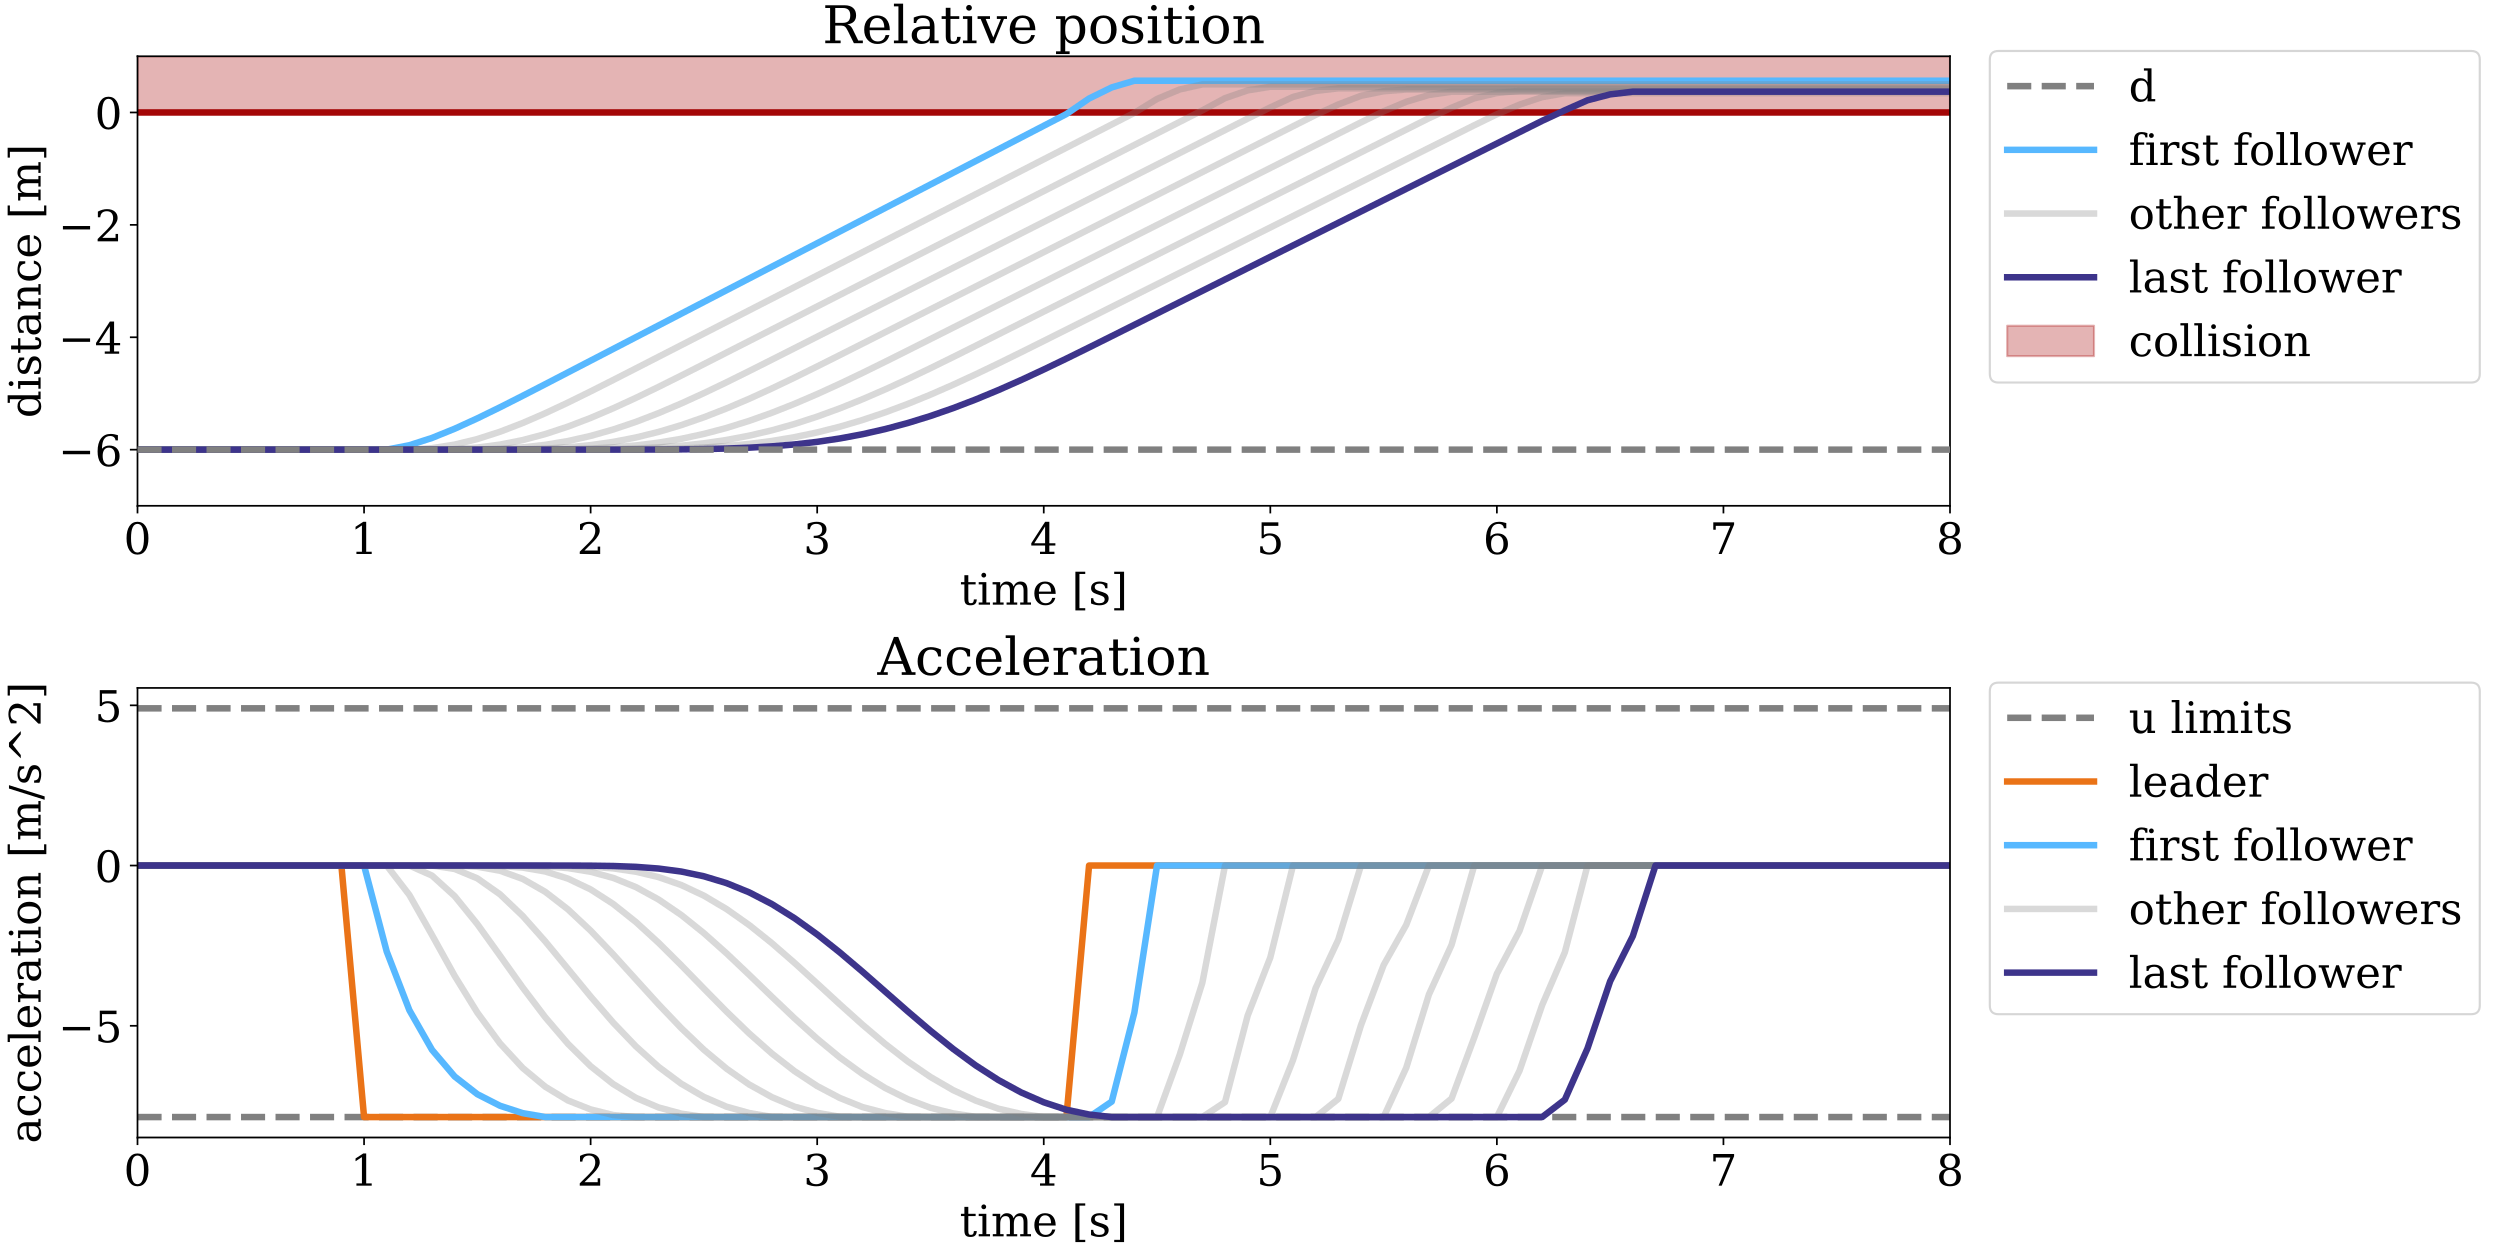 <?xml version="1.0" encoding="utf-8" standalone="no"?>
<!DOCTYPE svg PUBLIC "-//W3C//DTD SVG 1.1//EN"
  "http://www.w3.org/Graphics/SVG/1.1/DTD/svg11.dtd">
<!-- Created with matplotlib (https://matplotlib.org/) -->
<svg height="576pt" version="1.1" viewBox="0 0 1152 576" width="1152pt" xmlns="http://www.w3.org/2000/svg" xmlns:xlink="http://www.w3.org/1999/xlink">
 <defs>
  <style type="text/css">
*{stroke-linecap:butt;stroke-linejoin:round;}
  </style>
 </defs>
 <g id="figure_1">
  <g id="patch_1">
   <path d="M 0 576 
L 1152 576 
L 1152 0 
L 0 0 
z
" style="fill:#ffffff;"/>
  </g>
  <g id="axes_1">
   <g id="patch_2">
    <path d="M 63.36 233.088 
L 898.56 233.088 
L 898.56 25.92 
L 63.36 25.92 
z
" style="fill:#ffffff;"/>
   </g>
   <g id="PolyCollection_1">
    <defs>
     <path d="M 63.36 -550.08 
L 63.36 -524.184 
L 73.8 -524.184 
L 84.24 -524.184 
L 94.68 -524.184 
L 105.12 -524.184 
L 115.56 -524.184 
L 126 -524.184 
L 136.44 -524.184 
L 146.88 -524.184 
L 157.32 -524.184 
L 167.76 -524.184 
L 178.2 -524.184 
L 188.64 -524.184 
L 199.08 -524.184 
L 209.52 -524.184 
L 219.96 -524.184 
L 230.4 -524.184 
L 240.84 -524.184 
L 251.28 -524.184 
L 261.72 -524.184 
L 272.16 -524.184 
L 282.6 -524.184 
L 293.04 -524.184 
L 303.48 -524.184 
L 313.92 -524.184 
L 324.36 -524.184 
L 334.8 -524.184 
L 345.24 -524.184 
L 355.68 -524.184 
L 366.12 -524.184 
L 376.56 -524.184 
L 387 -524.184 
L 397.44 -524.184 
L 407.88 -524.184 
L 418.32 -524.184 
L 428.76 -524.184 
L 439.2 -524.184 
L 449.64 -524.184 
L 460.08 -524.184 
L 470.52 -524.184 
L 480.96 -524.184 
L 491.4 -524.184 
L 501.84 -524.184 
L 512.28 -524.184 
L 522.72 -524.184 
L 533.16 -524.184 
L 543.6 -524.184 
L 554.04 -524.184 
L 564.48 -524.184 
L 574.92 -524.184 
L 585.36 -524.184 
L 595.8 -524.184 
L 606.24 -524.184 
L 616.68 -524.184 
L 627.12 -524.184 
L 637.56 -524.184 
L 648 -524.184 
L 658.44 -524.184 
L 668.88 -524.184 
L 679.32 -524.184 
L 689.76 -524.184 
L 700.2 -524.184 
L 710.64 -524.184 
L 721.08 -524.184 
L 731.52 -524.184 
L 741.96 -524.184 
L 752.4 -524.184 
L 762.84 -524.184 
L 773.28 -524.184 
L 783.72 -524.184 
L 794.16 -524.184 
L 804.6 -524.184 
L 815.04 -524.184 
L 825.48 -524.184 
L 835.92 -524.184 
L 846.36 -524.184 
L 856.8 -524.184 
L 867.24 -524.184 
L 877.68 -524.184 
L 888.12 -524.184 
L 898.56 -524.184 
L 898.56 -550.08 
L 898.56 -550.08 
L 888.12 -550.08 
L 877.68 -550.08 
L 867.24 -550.08 
L 856.8 -550.08 
L 846.36 -550.08 
L 835.92 -550.08 
L 825.48 -550.08 
L 815.04 -550.08 
L 804.6 -550.08 
L 794.16 -550.08 
L 783.72 -550.08 
L 773.28 -550.08 
L 762.84 -550.08 
L 752.4 -550.08 
L 741.96 -550.08 
L 731.52 -550.08 
L 721.08 -550.08 
L 710.64 -550.08 
L 700.2 -550.08 
L 689.76 -550.08 
L 679.32 -550.08 
L 668.88 -550.08 
L 658.44 -550.08 
L 648 -550.08 
L 637.56 -550.08 
L 627.12 -550.08 
L 616.68 -550.08 
L 606.24 -550.08 
L 595.8 -550.08 
L 585.36 -550.08 
L 574.92 -550.08 
L 564.48 -550.08 
L 554.04 -550.08 
L 543.6 -550.08 
L 533.16 -550.08 
L 522.72 -550.08 
L 512.28 -550.08 
L 501.84 -550.08 
L 491.4 -550.08 
L 480.96 -550.08 
L 470.52 -550.08 
L 460.08 -550.08 
L 449.64 -550.08 
L 439.2 -550.08 
L 428.76 -550.08 
L 418.32 -550.08 
L 407.88 -550.08 
L 397.44 -550.08 
L 387 -550.08 
L 376.56 -550.08 
L 366.12 -550.08 
L 355.68 -550.08 
L 345.24 -550.08 
L 334.8 -550.08 
L 324.36 -550.08 
L 313.92 -550.08 
L 303.48 -550.08 
L 293.04 -550.08 
L 282.6 -550.08 
L 272.16 -550.08 
L 261.72 -550.08 
L 251.28 -550.08 
L 240.84 -550.08 
L 230.4 -550.08 
L 219.96 -550.08 
L 209.52 -550.08 
L 199.08 -550.08 
L 188.64 -550.08 
L 178.2 -550.08 
L 167.76 -550.08 
L 157.32 -550.08 
L 146.88 -550.08 
L 136.44 -550.08 
L 126 -550.08 
L 115.56 -550.08 
L 105.12 -550.08 
L 94.68 -550.08 
L 84.24 -550.08 
L 73.8 -550.08 
L 63.36 -550.08 
z
" id="m9ffaa3189c" style="stroke:#a40606;stroke-opacity:0.3;"/>
    </defs>
    <g clip-path="url(#p067286fa8e)">
     <use style="fill:#a40606;fill-opacity:0.3;stroke:#a40606;stroke-opacity:0.3;" x="0" xlink:href="#m9ffaa3189c" y="576"/>
    </g>
   </g>
   <g id="matplotlib.axis_1">
    <g id="xtick_1">
     <g id="line2d_1">
      <defs>
       <path d="M 0 0 
L 0 3.5 
" id="m92ab8dcec7" style="stroke:#000000;stroke-width:0.8;"/>
      </defs>
      <g>
       <use style="stroke:#000000;stroke-width:0.8;" x="63.36" xlink:href="#m92ab8dcec7" y="233.088"/>
      </g>
     </g>
     <g id="text_1">
      <!-- 0 -->
      <defs>
       <path d="M 31.781 3.422 
Q 39.266 3.422 42.969 11.625 
Q 46.688 19.828 46.688 36.375 
Q 46.688 52.984 42.969 61.188 
Q 39.266 69.391 31.781 69.391 
Q 24.312 69.391 20.594 61.188 
Q 16.891 52.984 16.891 36.375 
Q 16.891 19.828 20.594 11.625 
Q 24.312 3.422 31.781 3.422 
z
M 31.781 -1.422 
Q 19.922 -1.422 13.25 8.531 
Q 6.594 18.5 6.594 36.375 
Q 6.594 54.297 13.25 64.25 
Q 19.922 74.219 31.781 74.219 
Q 43.703 74.219 50.344 64.25 
Q 56.984 54.297 56.984 36.375 
Q 56.984 18.5 50.344 8.531 
Q 43.703 -1.422 31.781 -1.422 
z
" id="DejaVuSerif-48"/>
      </defs>
      <g transform="translate(56.998 255.285)scale(0.2 -0.2)">
       <use xlink:href="#DejaVuSerif-48"/>
      </g>
     </g>
    </g>
    <g id="xtick_2">
     <g id="line2d_2">
      <g>
       <use style="stroke:#000000;stroke-width:0.8;" x="167.76" xlink:href="#m92ab8dcec7" y="233.088"/>
      </g>
     </g>
     <g id="text_2">
      <!-- 1 -->
      <defs>
       <path d="M 14.203 0 
L 14.203 5.172 
L 26.906 5.172 
L 26.906 65.828 
L 12.203 56.297 
L 12.203 62.703 
L 29.984 74.219 
L 36.719 74.219 
L 36.719 5.172 
L 49.422 5.172 
L 49.422 0 
z
" id="DejaVuSerif-49"/>
      </defs>
      <g transform="translate(161.398 255.285)scale(0.2 -0.2)">
       <use xlink:href="#DejaVuSerif-49"/>
      </g>
     </g>
    </g>
    <g id="xtick_3">
     <g id="line2d_3">
      <g>
       <use style="stroke:#000000;stroke-width:0.8;" x="272.16" xlink:href="#m92ab8dcec7" y="233.088"/>
      </g>
     </g>
     <g id="text_3">
      <!-- 2 -->
      <defs>
       <path d="M 12.797 55.516 
L 7.328 55.516 
L 7.328 68.5 
Q 12.547 71.297 17.844 72.75 
Q 23.141 74.219 28.219 74.219 
Q 39.594 74.219 46.188 68.703 
Q 52.781 63.188 52.781 53.719 
Q 52.781 43.016 37.844 28.125 
Q 36.672 27 36.078 26.422 
L 17.672 8.016 
L 48.094 8.016 
L 48.094 17 
L 53.812 17 
L 53.812 0 
L 6.781 0 
L 6.781 5.328 
L 28.906 27.391 
Q 36.234 34.719 39.359 40.844 
Q 42.484 46.969 42.484 53.719 
Q 42.484 61.078 38.641 65.234 
Q 34.812 69.391 28.078 69.391 
Q 21.094 69.391 17.281 65.922 
Q 13.484 62.453 12.797 55.516 
z
" id="DejaVuSerif-50"/>
      </defs>
      <g transform="translate(265.798 255.285)scale(0.2 -0.2)">
       <use xlink:href="#DejaVuSerif-50"/>
      </g>
     </g>
    </g>
    <g id="xtick_4">
     <g id="line2d_4">
      <g>
       <use style="stroke:#000000;stroke-width:0.8;" x="376.56" xlink:href="#m92ab8dcec7" y="233.088"/>
      </g>
     </g>
     <g id="text_4">
      <!-- 3 -->
      <defs>
       <path d="M 9.719 69.828 
Q 15.438 71.969 20.672 73.094 
Q 25.922 74.219 30.516 74.219 
Q 41.219 74.219 47.219 69.594 
Q 53.219 64.984 53.219 56.781 
Q 53.219 50.203 49.062 45.781 
Q 44.922 41.359 37.312 39.797 
Q 46.297 38.531 51.25 33.281 
Q 56.203 28.031 56.203 19.672 
Q 56.203 9.469 49.344 4.016 
Q 42.484 -1.422 29.594 -1.422 
Q 23.875 -1.422 18.422 -0.188 
Q 12.984 1.031 7.625 3.516 
L 7.625 17.672 
L 13.094 17.672 
Q 13.578 10.641 17.828 7.031 
Q 22.078 3.422 29.781 3.422 
Q 37.25 3.422 41.578 7.734 
Q 45.906 12.062 45.906 19.578 
Q 45.906 28.172 41.453 32.594 
Q 37.016 37.016 28.422 37.016 
L 23.781 37.016 
L 23.781 42 
L 26.219 42 
Q 34.766 42 39.031 45.531 
Q 43.312 49.078 43.312 56.203 
Q 43.312 62.594 39.797 65.984 
Q 36.281 69.391 29.688 69.391 
Q 23.094 69.391 19.453 66.266 
Q 15.828 63.141 15.188 56.984 
L 9.719 56.984 
z
" id="DejaVuSerif-51"/>
      </defs>
      <g transform="translate(370.197 255.285)scale(0.2 -0.2)">
       <use xlink:href="#DejaVuSerif-51"/>
      </g>
     </g>
    </g>
    <g id="xtick_5">
     <g id="line2d_5">
      <g>
       <use style="stroke:#000000;stroke-width:0.8;" x="480.96" xlink:href="#m92ab8dcec7" y="233.088"/>
      </g>
     </g>
     <g id="text_5">
      <!-- 4 -->
      <defs>
       <path d="M 34.906 24.703 
L 34.906 63.484 
L 10.016 24.703 
z
M 56.391 0 
L 23.188 0 
L 23.188 5.172 
L 34.906 5.172 
L 34.906 19.484 
L 3.078 19.484 
L 3.078 24.812 
L 35.016 74.219 
L 44.672 74.219 
L 44.672 24.703 
L 58.594 24.703 
L 58.594 19.484 
L 44.672 19.484 
L 44.672 5.172 
L 56.391 5.172 
z
" id="DejaVuSerif-52"/>
      </defs>
      <g transform="translate(474.598 255.285)scale(0.2 -0.2)">
       <use xlink:href="#DejaVuSerif-52"/>
      </g>
     </g>
    </g>
    <g id="xtick_6">
     <g id="line2d_6">
      <g>
       <use style="stroke:#000000;stroke-width:0.8;" x="585.36" xlink:href="#m92ab8dcec7" y="233.088"/>
      </g>
     </g>
     <g id="text_6">
      <!-- 5 -->
      <defs>
       <path d="M 50.297 72.906 
L 50.297 64.891 
L 16.891 64.891 
L 16.891 44 
Q 19.438 45.75 22.828 46.625 
Q 26.219 47.516 30.422 47.516 
Q 42.234 47.516 49.062 40.969 
Q 55.906 34.422 55.906 23.094 
Q 55.906 11.531 49 5.047 
Q 42.094 -1.422 29.594 -1.422 
Q 24.562 -1.422 19.281 -0.188 
Q 14.016 1.031 8.5 3.516 
L 8.5 17.672 
L 14.016 17.672 
Q 14.453 10.75 18.422 7.078 
Q 22.406 3.422 29.594 3.422 
Q 37.312 3.422 41.453 8.5 
Q 45.609 13.578 45.609 23.094 
Q 45.609 32.562 41.484 37.609 
Q 37.359 42.672 29.594 42.672 
Q 25.203 42.672 21.844 41.109 
Q 18.5 39.547 15.922 36.281 
L 11.719 36.281 
L 11.719 72.906 
z
" id="DejaVuSerif-53"/>
      </defs>
      <g transform="translate(578.997 255.285)scale(0.2 -0.2)">
       <use xlink:href="#DejaVuSerif-53"/>
      </g>
     </g>
    </g>
    <g id="xtick_7">
     <g id="line2d_7">
      <g>
       <use style="stroke:#000000;stroke-width:0.8;" x="689.76" xlink:href="#m92ab8dcec7" y="233.088"/>
      </g>
     </g>
     <g id="text_7">
      <!-- 6 -->
      <defs>
       <path d="M 32.719 3.422 
Q 39.594 3.422 43.297 8.469 
Q 47.016 13.531 47.016 23 
Q 47.016 32.469 43.297 37.516 
Q 39.594 42.578 32.719 42.578 
Q 25.734 42.578 22.062 37.688 
Q 18.406 32.812 18.406 23.578 
Q 18.406 13.875 22.109 8.641 
Q 25.828 3.422 32.719 3.422 
z
M 16.797 40.141 
Q 20.125 43.797 24.312 45.594 
Q 28.516 47.406 33.797 47.406 
Q 44.672 47.406 51 40.859 
Q 57.328 34.328 57.328 23 
Q 57.328 11.922 50.516 5.25 
Q 43.703 -1.422 32.328 -1.422 
Q 19.969 -1.422 13.328 7.781 
Q 6.688 17 6.688 34.078 
Q 6.688 53.219 14.547 63.719 
Q 22.406 74.219 36.719 74.219 
Q 40.578 74.219 44.828 73.484 
Q 49.078 72.75 53.516 71.297 
L 53.516 59.281 
L 48 59.281 
Q 47.406 64.203 44.234 66.797 
Q 41.062 69.391 35.688 69.391 
Q 26.219 69.391 21.578 62.203 
Q 16.938 55.031 16.797 40.141 
z
" id="DejaVuSerif-54"/>
      </defs>
      <g transform="translate(683.398 255.285)scale(0.2 -0.2)">
       <use xlink:href="#DejaVuSerif-54"/>
      </g>
     </g>
    </g>
    <g id="xtick_8">
     <g id="line2d_8">
      <g>
       <use style="stroke:#000000;stroke-width:0.8;" x="794.16" xlink:href="#m92ab8dcec7" y="233.088"/>
      </g>
     </g>
     <g id="text_8">
      <!-- 7 -->
      <defs>
       <path d="M 56.391 67.922 
L 27.875 0 
L 20.609 0 
L 47.797 64.891 
L 14.109 64.891 
L 14.109 55.906 
L 8.406 55.906 
L 8.406 72.906 
L 56.391 72.906 
z
" id="DejaVuSerif-55"/>
      </defs>
      <g transform="translate(787.798 255.285)scale(0.2 -0.2)">
       <use xlink:href="#DejaVuSerif-55"/>
      </g>
     </g>
    </g>
    <g id="xtick_9">
     <g id="line2d_9">
      <g>
       <use style="stroke:#000000;stroke-width:0.8;" x="898.56" xlink:href="#m92ab8dcec7" y="233.088"/>
      </g>
     </g>
     <g id="text_9">
      <!-- 8 -->
      <defs>
       <path d="M 46.578 19.922 
Q 46.578 27.734 42.688 32.047 
Q 38.812 36.375 31.781 36.375 
Q 24.75 36.375 20.875 32.047 
Q 17 27.734 17 19.922 
Q 17 12.062 20.875 7.734 
Q 24.75 3.422 31.781 3.422 
Q 38.812 3.422 42.688 7.734 
Q 46.578 12.062 46.578 19.922 
z
M 44.578 55.328 
Q 44.578 61.969 41.203 65.672 
Q 37.844 69.391 31.781 69.391 
Q 25.781 69.391 22.391 65.672 
Q 19 61.969 19 55.328 
Q 19 48.641 22.391 44.922 
Q 25.781 41.219 31.781 41.219 
Q 37.844 41.219 41.203 44.922 
Q 44.578 48.641 44.578 55.328 
z
M 39.312 38.812 
Q 47.609 37.703 52.25 32.688 
Q 56.891 27.688 56.891 19.922 
Q 56.891 9.672 50.391 4.125 
Q 43.891 -1.422 31.781 -1.422 
Q 19.734 -1.422 13.203 4.125 
Q 6.688 9.672 6.688 19.922 
Q 6.688 27.688 11.328 32.688 
Q 15.969 37.703 24.312 38.812 
Q 16.938 40.141 13 44.406 
Q 9.078 48.688 9.078 55.328 
Q 9.078 64.109 15.125 69.156 
Q 21.188 74.219 31.781 74.219 
Q 42.391 74.219 48.438 69.156 
Q 54.5 64.109 54.5 55.328 
Q 54.5 48.688 50.562 44.406 
Q 46.625 40.141 39.312 38.812 
z
" id="DejaVuSerif-56"/>
      </defs>
      <g transform="translate(892.197 255.285)scale(0.2 -0.2)">
       <use xlink:href="#DejaVuSerif-56"/>
      </g>
     </g>
    </g>
    <g id="text_10">
     <!-- time [s] -->
     <defs>
      <path d="M 10.797 46.688 
L 2.875 46.688 
L 2.875 51.906 
L 10.797 51.906 
L 10.797 68.016 
L 19.828 68.016 
L 19.828 51.906 
L 36.719 51.906 
L 36.719 46.688 
L 19.828 46.688 
L 19.828 13.719 
Q 19.828 7.125 21.094 5.266 
Q 22.359 3.422 25.781 3.422 
Q 29.297 3.422 30.906 5.484 
Q 32.516 7.562 32.625 12.203 
L 39.406 12.203 
Q 39.016 5.125 35.547 1.844 
Q 32.078 -1.422 25 -1.422 
Q 17.234 -1.422 14.016 2.016 
Q 10.797 5.469 10.797 13.719 
z
" id="DejaVuSerif-116"/>
      <path d="M 9.719 68.016 
Q 9.719 70.266 11.344 71.922 
Q 12.984 73.578 15.281 73.578 
Q 17.531 73.578 19.156 71.922 
Q 20.797 70.266 20.797 68.016 
Q 20.797 65.719 19.188 64.109 
Q 17.578 62.5 15.281 62.5 
Q 12.984 62.5 11.344 64.109 
Q 9.719 65.719 9.719 68.016 
z
M 21.188 5.172 
L 29.688 5.172 
L 29.688 0 
L 3.609 0 
L 3.609 5.172 
L 12.203 5.172 
L 12.203 46.688 
L 3.609 46.688 
L 3.609 51.906 
L 21.188 51.906 
z
" id="DejaVuSerif-105"/>
      <path d="M 51.812 41.797 
Q 54.391 47.516 58.422 50.422 
Q 62.453 53.328 67.828 53.328 
Q 75.984 53.328 79.984 48.266 
Q 83.984 43.219 83.984 33.016 
L 83.984 5.172 
L 92.094 5.172 
L 92.094 0 
L 67.188 0 
L 67.188 5.172 
L 75 5.172 
L 75 31.984 
Q 75 39.938 72.656 43.312 
Q 70.312 46.688 64.891 46.688 
Q 58.891 46.688 55.734 42.141 
Q 52.594 37.594 52.594 28.906 
L 52.594 5.172 
L 60.406 5.172 
L 60.406 0 
L 35.797 0 
L 35.797 5.172 
L 43.609 5.172 
L 43.609 32.328 
Q 43.609 40.094 41.266 43.391 
Q 38.922 46.688 33.5 46.688 
Q 27.484 46.688 24.328 42.141 
Q 21.188 37.594 21.188 28.906 
L 21.188 5.172 
L 29 5.172 
L 29 0 
L 4.109 0 
L 4.109 5.172 
L 12.203 5.172 
L 12.203 46.781 
L 3.609 46.781 
L 3.609 51.906 
L 21.188 51.906 
L 21.188 42.672 
Q 23.688 47.859 27.531 50.594 
Q 31.391 53.328 36.281 53.328 
Q 42.328 53.328 46.375 50.312 
Q 50.438 47.312 51.812 41.797 
z
" id="DejaVuSerif-109"/>
      <path d="M 54.203 25 
L 15.484 25 
L 15.484 24.609 
Q 15.484 14.109 19.438 8.766 
Q 23.391 3.422 31.109 3.422 
Q 37.016 3.422 40.797 6.516 
Q 44.578 9.625 46.094 15.719 
L 53.328 15.719 
Q 51.172 7.172 45.375 2.875 
Q 39.594 -1.422 30.172 -1.422 
Q 18.797 -1.422 11.891 6.078 
Q 4.984 13.578 4.984 25.984 
Q 4.984 38.281 11.766 45.797 
Q 18.562 53.328 29.594 53.328 
Q 41.359 53.328 47.656 46.062 
Q 53.953 38.812 54.203 25 
z
M 43.609 30.172 
Q 43.312 39.266 39.766 43.875 
Q 36.234 48.484 29.594 48.484 
Q 23.391 48.484 19.828 43.844 
Q 16.266 39.203 15.484 30.172 
z
" id="DejaVuSerif-101"/>
      <path id="DejaVuSerif-32"/>
      <path d="M 8.594 75.984 
L 31.297 75.984 
L 31.297 70.797 
L 17.922 70.797 
L 17.922 -8.016 
L 31.297 -8.016 
L 31.297 -13.188 
L 8.594 -13.188 
z
" id="DejaVuSerif-91"/>
      <path d="M 5.609 2.875 
L 5.609 14.984 
L 10.797 14.984 
Q 10.984 9.188 14.422 6.297 
Q 17.875 3.422 24.609 3.422 
Q 30.672 3.422 33.844 5.688 
Q 37.016 7.953 37.016 12.312 
Q 37.016 15.719 34.688 17.812 
Q 32.375 19.922 24.906 22.312 
L 18.406 24.516 
Q 11.719 26.656 8.719 29.875 
Q 5.719 33.109 5.719 38.094 
Q 5.719 45.219 10.938 49.266 
Q 16.156 53.328 25.391 53.328 
Q 29.5 53.328 34.031 52.25 
Q 38.578 51.172 43.406 49.125 
L 43.406 37.797 
L 38.234 37.797 
Q 38.031 42.828 34.703 45.656 
Q 31.391 48.484 25.688 48.484 
Q 20.016 48.484 17.109 46.484 
Q 14.203 44.484 14.203 40.484 
Q 14.203 37.203 16.406 35.219 
Q 18.609 33.25 25.203 31.203 
L 32.328 29 
Q 39.703 26.703 42.938 23.266 
Q 46.188 19.828 46.188 14.406 
Q 46.188 7.031 40.547 2.797 
Q 34.906 -1.422 25 -1.422 
Q 19.969 -1.422 15.188 -0.344 
Q 10.406 0.734 5.609 2.875 
z
" id="DejaVuSerif-115"/>
      <path d="M 30.422 75.984 
L 30.422 -13.188 
L 7.719 -13.188 
L 7.719 -8.016 
L 21.094 -8.016 
L 21.094 70.797 
L 7.719 70.797 
L 7.719 75.984 
z
" id="DejaVuSerif-93"/>
     </defs>
     <g transform="translate(442.229 278.642)scale(0.2 -0.2)">
      <use xlink:href="#DejaVuSerif-116"/>
      <use x="40.186" xlink:href="#DejaVuSerif-105"/>
      <use x="72.168" xlink:href="#DejaVuSerif-109"/>
      <use x="166.992" xlink:href="#DejaVuSerif-101"/>
      <use x="226.172" xlink:href="#DejaVuSerif-32"/>
      <use x="257.959" xlink:href="#DejaVuSerif-91"/>
      <use x="296.973" xlink:href="#DejaVuSerif-115"/>
      <use x="348.291" xlink:href="#DejaVuSerif-93"/>
     </g>
    </g>
   </g>
   <g id="matplotlib.axis_2">
    <g id="ytick_1">
     <g id="line2d_10">
      <defs>
       <path d="M 0 0 
L -3.5 0 
" id="mc262dd41e1" style="stroke:#000000;stroke-width:0.8;"/>
      </defs>
      <g>
       <use style="stroke:#000000;stroke-width:0.8;" x="63.36" xlink:href="#mc262dd41e1" y="207.192"/>
      </g>
     </g>
     <g id="text_11">
      <!-- −6 -->
      <defs>
       <path d="M 10.594 35.297 
L 73.188 35.297 
L 73.188 27.391 
L 10.594 27.391 
z
" id="DejaVuSerif-8722"/>
      </defs>
      <g transform="translate(26.876 214.791)scale(0.2 -0.2)">
       <use xlink:href="#DejaVuSerif-8722"/>
       <use x="83.789" xlink:href="#DejaVuSerif-54"/>
      </g>
     </g>
    </g>
    <g id="ytick_2">
     <g id="line2d_11">
      <g>
       <use style="stroke:#000000;stroke-width:0.8;" x="63.36" xlink:href="#mc262dd41e1" y="155.4"/>
      </g>
     </g>
     <g id="text_12">
      <!-- −4 -->
      <g transform="translate(26.876 162.999)scale(0.2 -0.2)">
       <use xlink:href="#DejaVuSerif-8722"/>
       <use x="83.789" xlink:href="#DejaVuSerif-52"/>
      </g>
     </g>
    </g>
    <g id="ytick_3">
     <g id="line2d_12">
      <g>
       <use style="stroke:#000000;stroke-width:0.8;" x="63.36" xlink:href="#mc262dd41e1" y="103.608"/>
      </g>
     </g>
     <g id="text_13">
      <!-- −2 -->
      <g transform="translate(26.876 111.207)scale(0.2 -0.2)">
       <use xlink:href="#DejaVuSerif-8722"/>
       <use x="83.789" xlink:href="#DejaVuSerif-50"/>
      </g>
     </g>
    </g>
    <g id="ytick_4">
     <g id="line2d_13">
      <g>
       <use style="stroke:#000000;stroke-width:0.8;" x="63.36" xlink:href="#mc262dd41e1" y="51.816"/>
      </g>
     </g>
     <g id="text_14">
      <!-- 0 -->
      <g transform="translate(43.635 59.414)scale(0.2 -0.2)">
       <use xlink:href="#DejaVuSerif-48"/>
      </g>
     </g>
    </g>
    <g id="text_15">
     <!-- distance [m] -->
     <defs>
      <path d="M 52.484 5.172 
L 61.078 5.172 
L 61.078 0 
L 43.5 0 
L 43.5 8.109 
Q 40.875 3.219 36.797 0.891 
Q 32.719 -1.422 26.703 -1.422 
Q 17.141 -1.422 11.062 6.172 
Q 4.984 13.766 4.984 25.984 
Q 4.984 38.188 11.031 45.75 
Q 17.094 53.328 26.703 53.328 
Q 32.719 53.328 36.797 51 
Q 40.875 48.688 43.5 43.797 
L 43.5 70.797 
L 35.016 70.797 
L 35.016 75.984 
L 52.484 75.984 
z
M 43.5 23.391 
L 43.5 28.516 
Q 43.5 37.844 39.906 42.766 
Q 36.328 47.703 29.5 47.703 
Q 22.562 47.703 19.016 42.234 
Q 15.484 36.766 15.484 25.984 
Q 15.484 15.234 19.016 9.719 
Q 22.562 4.203 29.5 4.203 
Q 36.328 4.203 39.906 9.109 
Q 43.5 14.016 43.5 23.391 
z
" id="DejaVuSerif-100"/>
      <path d="M 39.797 16.312 
L 39.797 27.297 
L 28.219 27.297 
Q 21.531 27.297 18.25 24.406 
Q 14.984 21.531 14.984 15.578 
Q 14.984 10.156 18.297 6.984 
Q 21.625 3.812 27.297 3.812 
Q 32.906 3.812 36.344 7.281 
Q 39.797 10.75 39.797 16.312 
z
M 48.781 32.422 
L 48.781 5.172 
L 56.781 5.172 
L 56.781 0 
L 39.797 0 
L 39.797 5.609 
Q 36.812 2 32.906 0.281 
Q 29 -1.422 23.781 -1.422 
Q 15.141 -1.422 10.062 3.172 
Q 4.984 7.766 4.984 15.578 
Q 4.984 23.641 10.797 28.078 
Q 16.609 32.516 27.203 32.516 
L 39.797 32.516 
L 39.797 36.078 
Q 39.797 42 36.203 45.234 
Q 32.625 48.484 26.125 48.484 
Q 20.75 48.484 17.578 46.047 
Q 14.406 43.609 13.625 38.812 
L 8.984 38.812 
L 8.984 49.312 
Q 13.672 51.312 18.094 52.312 
Q 22.516 53.328 26.703 53.328 
Q 37.5 53.328 43.141 47.969 
Q 48.781 42.625 48.781 32.422 
z
" id="DejaVuSerif-97"/>
      <path d="M 4.109 0 
L 4.109 5.172 
L 12.203 5.172 
L 12.203 46.688 
L 3.609 46.688 
L 3.609 51.906 
L 21.188 51.906 
L 21.188 42.672 
Q 23.688 47.953 27.656 50.641 
Q 31.641 53.328 36.922 53.328 
Q 45.516 53.328 49.562 48.391 
Q 53.609 43.453 53.609 33.016 
L 53.609 5.172 
L 61.625 5.172 
L 61.625 0 
L 36.812 0 
L 36.812 5.172 
L 44.578 5.172 
L 44.578 30.172 
Q 44.578 39.703 42.234 43.234 
Q 39.891 46.781 33.984 46.781 
Q 27.734 46.781 24.453 42.203 
Q 21.188 37.641 21.188 28.906 
L 21.188 5.172 
L 29 5.172 
L 29 0 
z
" id="DejaVuSerif-110"/>
      <path d="M 51.422 15.578 
Q 49.516 7.281 44.094 2.922 
Q 38.672 -1.422 30.078 -1.422 
Q 18.75 -1.422 11.859 6.078 
Q 4.984 13.578 4.984 25.984 
Q 4.984 38.422 11.859 45.875 
Q 18.75 53.328 30.078 53.328 
Q 35.016 53.328 39.891 52.172 
Q 44.781 51.031 49.703 48.688 
L 49.703 35.406 
L 44.484 35.406 
Q 43.453 42.234 40.016 45.359 
Q 36.578 48.484 30.172 48.484 
Q 22.906 48.484 19.188 42.844 
Q 15.484 37.203 15.484 25.984 
Q 15.484 14.75 19.172 9.078 
Q 22.859 3.422 30.172 3.422 
Q 35.984 3.422 39.453 6.438 
Q 42.922 9.469 44.188 15.578 
z
" id="DejaVuSerif-99"/>
     </defs>
     <g transform="translate(18.716 192.64)rotate(-90)scale(0.2 -0.2)">
      <use xlink:href="#DejaVuSerif-100"/>
      <use x="64.014" xlink:href="#DejaVuSerif-105"/>
      <use x="95.996" xlink:href="#DejaVuSerif-115"/>
      <use x="147.314" xlink:href="#DejaVuSerif-116"/>
      <use x="187.5" xlink:href="#DejaVuSerif-97"/>
      <use x="247.119" xlink:href="#DejaVuSerif-110"/>
      <use x="311.523" xlink:href="#DejaVuSerif-99"/>
      <use x="367.529" xlink:href="#DejaVuSerif-101"/>
      <use x="426.709" xlink:href="#DejaVuSerif-32"/>
      <use x="458.496" xlink:href="#DejaVuSerif-91"/>
      <use x="497.51" xlink:href="#DejaVuSerif-109"/>
      <use x="592.334" xlink:href="#DejaVuSerif-93"/>
     </g>
    </g>
   </g>
   <g id="line2d_14">
    <path clip-path="url(#p067286fa8e)" d="M 63.36 51.816 
L 73.8 51.816 
L 84.24 51.816 
L 94.68 51.816 
L 105.12 51.816 
L 115.56 51.816 
L 126 51.816 
L 136.44 51.816 
L 146.88 51.816 
L 157.32 51.816 
L 167.76 51.816 
L 178.2 51.816 
L 188.64 51.816 
L 199.08 51.816 
L 209.52 51.816 
L 219.96 51.816 
L 230.4 51.816 
L 240.84 51.816 
L 251.28 51.816 
L 261.72 51.816 
L 272.16 51.816 
L 282.6 51.816 
L 293.04 51.816 
L 303.48 51.816 
L 313.92 51.816 
L 324.36 51.816 
L 334.8 51.816 
L 345.24 51.816 
L 355.68 51.816 
L 366.12 51.816 
L 376.56 51.816 
L 387 51.816 
L 397.44 51.816 
L 407.88 51.816 
L 418.32 51.816 
L 428.76 51.816 
L 439.2 51.816 
L 449.64 51.816 
L 460.08 51.816 
L 470.52 51.816 
L 480.96 51.816 
L 491.4 51.816 
L 501.84 51.816 
L 512.28 51.816 
L 522.72 51.816 
L 533.16 51.816 
L 543.6 51.816 
L 554.04 51.816 
L 564.48 51.816 
L 574.92 51.816 
L 585.36 51.816 
L 595.8 51.816 
L 606.24 51.816 
L 616.68 51.816 
L 627.12 51.816 
L 637.56 51.816 
L 648 51.816 
L 658.44 51.816 
L 668.88 51.816 
L 679.32 51.816 
L 689.76 51.816 
L 700.2 51.816 
L 710.64 51.816 
L 721.08 51.816 
L 731.52 51.816 
L 741.96 51.816 
L 752.4 51.816 
L 762.84 51.816 
L 773.28 51.816 
L 783.72 51.816 
L 794.16 51.816 
L 804.6 51.816 
L 815.04 51.816 
L 825.48 51.816 
L 835.92 51.816 
L 846.36 51.816 
L 856.8 51.816 
L 867.24 51.816 
L 877.68 51.816 
L 888.12 51.816 
L 898.56 51.816 
" style="fill:none;stroke:#a40606;stroke-linecap:square;stroke-width:3;"/>
   </g>
   <g id="line2d_15">
    <path clip-path="url(#p067286fa8e)" d="M 63.36 207.192 
L 73.8 207.192 
L 84.24 207.192 
L 94.68 207.192 
L 105.12 207.192 
L 115.56 207.192 
L 126 207.192 
L 136.44 207.192 
L 146.88 207.192 
L 157.32 207.192 
L 167.76 207.192 
L 178.2 207.192 
L 188.64 205.16 
L 199.08 201.79 
L 209.52 197.557 
L 219.96 192.781 
L 230.4 187.678 
L 240.84 182.39 
L 251.28 177.01 
L 261.72 171.599 
L 272.16 166.187 
L 282.6 160.776 
L 293.04 155.364 
L 303.48 149.953 
L 313.92 144.542 
L 324.36 139.13 
L 334.8 133.719 
L 345.24 128.307 
L 355.68 122.896 
L 366.12 117.484 
L 376.56 112.073 
L 387 106.661 
L 397.44 101.25 
L 407.88 95.839 
L 418.32 90.427 
L 428.76 85.016 
L 439.2 79.604 
L 449.64 74.193 
L 460.08 68.781 
L 470.52 63.37 
L 480.96 57.959 
L 491.4 52.547 
L 501.84 45.398 
L 512.28 40.28 
L 522.72 37.195 
L 533.16 37.195 
L 543.6 37.195 
L 554.04 37.195 
L 564.48 37.195 
L 574.92 37.195 
L 585.36 37.195 
L 595.8 37.195 
L 606.24 37.195 
L 616.68 37.195 
L 627.12 37.195 
L 637.56 37.195 
L 648 37.195 
L 658.44 37.195 
L 668.88 37.195 
L 679.32 37.195 
L 689.76 37.195 
L 700.2 37.195 
L 710.64 37.195 
L 721.08 37.195 
L 731.52 37.195 
L 741.96 37.195 
L 752.4 37.195 
L 762.84 37.195 
L 773.28 37.195 
L 783.72 37.195 
L 794.16 37.195 
L 804.6 37.195 
L 815.04 37.195 
L 825.48 37.195 
L 835.92 37.195 
L 846.36 37.195 
L 856.8 37.195 
L 867.24 37.195 
L 877.68 37.195 
L 888.12 37.195 
L 898.56 37.195 
" style="fill:none;stroke:#57b8ff;stroke-linecap:square;stroke-width:3;"/>
   </g>
   <g id="line2d_16">
    <path clip-path="url(#p067286fa8e)" d="M 63.36 207.192 
L 73.8 207.192 
L 84.24 207.192 
L 94.68 207.192 
L 105.12 207.192 
L 115.56 207.192 
L 126 207.192 
L 136.44 207.192 
L 146.88 207.192 
L 157.32 207.192 
L 167.76 207.192 
L 178.2 207.192 
L 188.64 207.192 
L 199.08 206.497 
L 209.52 204.871 
L 219.96 202.317 
L 230.4 198.95 
L 240.84 194.924 
L 251.28 190.393 
L 261.72 185.498 
L 272.16 180.357 
L 282.6 175.083 
L 293.04 169.747 
L 303.48 164.395 
L 313.92 159.043 
L 324.36 153.69 
L 334.8 148.338 
L 345.24 142.986 
L 355.68 137.634 
L 366.12 132.282 
L 376.56 126.929 
L 387 121.577 
L 397.44 116.225 
L 407.88 110.873 
L 418.32 105.521 
L 428.76 100.168 
L 439.2 94.816 
L 449.64 89.464 
L 460.08 84.112 
L 470.52 78.759 
L 480.96 73.407 
L 491.4 68.055 
L 501.84 62.703 
L 512.28 57.351 
L 522.72 51.998 
L 533.16 45.594 
L 543.6 41.221 
L 554.04 38.881 
L 564.48 38.881 
L 574.92 38.881 
L 585.36 38.881 
L 595.8 38.881 
L 606.24 38.881 
L 616.68 38.881 
L 627.12 38.881 
L 637.56 38.881 
L 648 38.881 
L 658.44 38.881 
L 668.88 38.881 
L 679.32 38.881 
L 689.76 38.881 
L 700.2 38.881 
L 710.64 38.881 
L 721.08 38.881 
L 731.52 38.881 
L 741.96 38.881 
L 752.4 38.881 
L 762.84 38.881 
L 773.28 38.881 
L 783.72 38.881 
L 794.16 38.881 
L 804.6 38.881 
L 815.04 38.881 
L 825.48 38.881 
L 835.92 38.881 
L 846.36 38.881 
L 856.8 38.881 
L 867.24 38.881 
L 877.68 38.881 
L 888.12 38.881 
L 898.56 38.881 
" style="fill:none;stroke:#808080;stroke-linecap:square;stroke-opacity:0.3;stroke-width:3;"/>
   </g>
   <g id="line2d_17">
    <path clip-path="url(#p067286fa8e)" d="M 63.36 207.192 
L 73.8 207.192 
L 84.24 207.192 
L 94.68 207.192 
L 105.12 207.192 
L 115.56 207.192 
L 126 207.192 
L 136.44 207.192 
L 146.88 207.192 
L 157.32 207.192 
L 167.76 207.192 
L 178.2 207.192 
L 188.64 207.192 
L 199.08 207.192 
L 209.52 206.955 
L 219.96 206.236 
L 230.4 204.874 
L 240.84 202.797 
L 251.28 200.011 
L 261.72 196.575 
L 272.16 192.578 
L 282.6 188.123 
L 293.04 183.32 
L 303.48 178.266 
L 313.92 173.057 
L 324.36 167.77 
L 334.8 162.456 
L 345.24 157.142 
L 355.68 151.827 
L 366.12 146.513 
L 376.56 141.199 
L 387 135.885 
L 397.44 130.571 
L 407.88 125.256 
L 418.32 119.942 
L 428.76 114.628 
L 439.2 109.314 
L 449.64 104 
L 460.08 98.685 
L 470.52 93.371 
L 480.96 88.057 
L 491.4 82.743 
L 501.84 77.429 
L 512.28 72.114 
L 522.72 66.8 
L 533.16 61.486 
L 543.6 56.172 
L 554.04 50.858 
L 564.48 45.236 
L 574.92 41.646 
L 585.36 39.968 
L 595.8 39.968 
L 606.24 39.968 
L 616.68 39.968 
L 627.12 39.968 
L 637.56 39.968 
L 648 39.968 
L 658.44 39.968 
L 668.88 39.968 
L 679.32 39.968 
L 689.76 39.968 
L 700.2 39.968 
L 710.64 39.968 
L 721.08 39.968 
L 731.52 39.968 
L 741.96 39.968 
L 752.4 39.968 
L 762.84 39.968 
L 773.28 39.968 
L 783.72 39.968 
L 794.16 39.968 
L 804.6 39.968 
L 815.04 39.968 
L 825.48 39.968 
L 835.92 39.968 
L 846.36 39.968 
L 856.8 39.968 
L 867.24 39.968 
L 877.68 39.968 
L 888.12 39.968 
L 898.56 39.968 
" style="fill:none;stroke:#808080;stroke-linecap:square;stroke-opacity:0.3;stroke-width:3;"/>
   </g>
   <g id="line2d_18">
    <path clip-path="url(#p067286fa8e)" d="M 63.36 207.192 
L 73.8 207.192 
L 84.24 207.192 
L 94.68 207.192 
L 105.12 207.192 
L 115.56 207.192 
L 126 207.192 
L 136.44 207.192 
L 146.88 207.192 
L 157.32 207.192 
L 167.76 207.192 
L 178.2 207.192 
L 188.64 207.192 
L 199.08 207.192 
L 209.52 207.192 
L 219.96 207.111 
L 230.4 206.81 
L 240.84 206.139 
L 251.28 204.973 
L 261.72 203.228 
L 272.16 200.87 
L 282.6 197.907 
L 293.04 194.38 
L 303.48 190.358 
L 313.92 185.919 
L 324.36 181.152 
L 334.8 176.144 
L 345.24 170.972 
L 355.68 165.718 
L 366.12 160.43 
L 376.56 155.142 
L 387 149.853 
L 397.44 144.565 
L 407.88 139.276 
L 418.32 133.988 
L 428.76 128.699 
L 439.2 123.411 
L 449.64 118.122 
L 460.08 112.834 
L 470.52 107.545 
L 480.96 102.257 
L 491.4 96.968 
L 501.84 91.68 
L 512.28 86.391 
L 522.72 81.103 
L 533.16 75.814 
L 543.6 70.526 
L 554.04 65.237 
L 564.48 59.949 
L 574.92 54.66 
L 585.36 49.493 
L 595.8 44.679 
L 606.24 41.898 
L 616.68 40.689 
L 627.12 40.689 
L 637.56 40.689 
L 648 40.689 
L 658.44 40.689 
L 668.88 40.689 
L 679.32 40.689 
L 689.76 40.689 
L 700.2 40.689 
L 710.64 40.689 
L 721.08 40.689 
L 731.52 40.689 
L 741.96 40.689 
L 752.4 40.689 
L 762.84 40.689 
L 773.28 40.689 
L 783.72 40.689 
L 794.16 40.689 
L 804.6 40.689 
L 815.04 40.689 
L 825.48 40.689 
L 835.92 40.689 
L 846.36 40.689 
L 856.8 40.689 
L 867.24 40.689 
L 877.68 40.689 
L 888.12 40.689 
L 898.56 40.689 
" style="fill:none;stroke:#808080;stroke-linecap:square;stroke-opacity:0.3;stroke-width:3;"/>
   </g>
   <g id="line2d_19">
    <path clip-path="url(#p067286fa8e)" d="M 63.36 207.192 
L 73.8 207.192 
L 84.24 207.192 
L 94.68 207.192 
L 105.12 207.192 
L 115.56 207.192 
L 126 207.192 
L 136.44 207.192 
L 146.88 207.192 
L 157.32 207.192 
L 167.76 207.192 
L 178.2 207.192 
L 188.64 207.192 
L 199.08 207.192 
L 209.52 207.192 
L 219.96 207.192 
L 230.4 207.165 
L 240.84 207.043 
L 251.28 206.73 
L 261.72 206.119 
L 272.16 205.107 
L 282.6 203.614 
L 293.04 201.588 
L 303.48 199.012 
L 313.92 195.894 
L 324.36 192.272 
L 334.8 188.201 
L 345.24 183.748 
L 355.68 178.988 
L 366.12 173.998 
L 376.56 168.848 
L 387 163.614 
L 397.44 158.347 
L 407.88 153.076 
L 418.32 147.806 
L 428.76 142.536 
L 439.2 137.265 
L 449.64 131.995 
L 460.08 126.725 
L 470.52 121.455 
L 480.96 116.184 
L 491.4 110.914 
L 501.84 105.644 
L 512.28 100.373 
L 522.72 95.103 
L 533.16 89.833 
L 543.6 84.562 
L 554.04 79.292 
L 564.48 74.022 
L 574.92 68.752 
L 585.36 63.481 
L 595.8 58.211 
L 606.24 52.941 
L 616.68 48.13 
L 627.12 44.143 
L 637.56 42.041 
L 648 41.231 
L 658.44 41.231 
L 668.88 41.231 
L 679.32 41.231 
L 689.76 41.231 
L 700.2 41.231 
L 710.64 41.231 
L 721.08 41.231 
L 731.52 41.231 
L 741.96 41.231 
L 752.4 41.231 
L 762.84 41.231 
L 773.28 41.231 
L 783.72 41.231 
L 794.16 41.231 
L 804.6 41.231 
L 815.04 41.231 
L 825.48 41.231 
L 835.92 41.231 
L 846.36 41.231 
L 856.8 41.231 
L 867.24 41.231 
L 877.68 41.231 
L 888.12 41.231 
L 898.56 41.231 
" style="fill:none;stroke:#808080;stroke-linecap:square;stroke-opacity:0.3;stroke-width:3;"/>
   </g>
   <g id="line2d_20">
    <path clip-path="url(#p067286fa8e)" d="M 63.36 207.192 
L 73.8 207.192 
L 84.24 207.192 
L 94.68 207.192 
L 105.12 207.192 
L 115.56 207.192 
L 126 207.192 
L 136.44 207.192 
L 146.88 207.192 
L 157.32 207.192 
L 167.76 207.192 
L 178.2 207.192 
L 188.64 207.192 
L 199.08 207.192 
L 209.52 207.192 
L 219.96 207.192 
L 230.4 207.192 
L 240.84 207.183 
L 251.28 207.135 
L 261.72 206.995 
L 272.16 206.691 
L 282.6 206.138 
L 293.04 205.252 
L 303.48 203.959 
L 313.92 202.201 
L 324.36 199.946 
L 334.8 197.183 
L 345.24 193.925 
L 355.68 190.207 
L 366.12 186.076 
L 376.56 181.592 
L 387 176.822 
L 397.44 171.834 
L 407.88 166.695 
L 418.32 161.476 
L 428.76 156.223 
L 439.2 150.968 
L 449.64 145.714 
L 460.08 140.459 
L 470.52 135.204 
L 480.96 129.949 
L 491.4 124.694 
L 501.84 119.439 
L 512.28 114.184 
L 522.72 108.93 
L 533.16 103.675 
L 543.6 98.42 
L 554.04 93.165 
L 564.48 87.91 
L 574.92 82.655 
L 585.36 77.401 
L 595.8 72.146 
L 606.24 66.891 
L 616.68 61.636 
L 627.12 56.381 
L 637.56 51.273 
L 648 46.907 
L 658.44 43.762 
L 668.88 42.251 
L 679.32 42.251 
L 689.76 42.251 
L 700.2 42.251 
L 710.64 42.251 
L 721.08 42.251 
L 731.52 42.251 
L 741.96 42.251 
L 752.4 42.251 
L 762.84 42.251 
L 773.28 42.251 
L 783.72 42.251 
L 794.16 42.251 
L 804.6 42.251 
L 815.04 42.251 
L 825.48 42.251 
L 835.92 42.251 
L 846.36 42.251 
L 856.8 42.251 
L 867.24 42.251 
L 877.68 42.251 
L 888.12 42.251 
L 898.56 42.251 
" style="fill:none;stroke:#808080;stroke-linecap:square;stroke-opacity:0.3;stroke-width:3;"/>
   </g>
   <g id="line2d_21">
    <path clip-path="url(#p067286fa8e)" d="M 63.36 207.192 
L 73.8 207.192 
L 84.24 207.192 
L 94.68 207.192 
L 105.12 207.192 
L 115.56 207.192 
L 126 207.192 
L 136.44 207.192 
L 146.88 207.192 
L 157.32 207.192 
L 167.76 207.192 
L 178.2 207.192 
L 188.64 207.192 
L 199.08 207.192 
L 209.52 207.192 
L 219.96 207.192 
L 230.4 207.192 
L 240.84 207.192 
L 251.28 207.189 
L 261.72 207.17 
L 272.16 207.11 
L 282.6 206.965 
L 293.04 206.677 
L 303.48 206.179 
L 313.92 205.398 
L 324.36 204.268 
L 334.8 202.731 
L 345.24 200.746 
L 355.68 198.291 
L 366.12 195.362 
L 376.56 191.974 
L 387 188.16 
L 397.44 183.963 
L 407.88 179.439 
L 418.32 174.647 
L 428.76 169.653 
L 439.2 164.518 
L 449.64 159.307 
L 460.08 154.067 
L 470.52 148.825 
L 480.96 143.583 
L 491.4 138.342 
L 501.84 133.1 
L 512.28 127.859 
L 522.72 122.617 
L 533.16 117.375 
L 543.6 112.134 
L 554.04 106.892 
L 564.48 101.65 
L 574.92 96.409 
L 585.36 91.167 
L 595.8 85.926 
L 606.24 80.684 
L 616.68 75.442 
L 627.12 70.201 
L 637.56 64.959 
L 648 59.717 
L 658.44 54.476 
L 668.88 49.632 
L 679.32 45.311 
L 689.76 42.872 
L 700.2 41.823 
L 710.64 41.823 
L 721.08 41.823 
L 731.52 41.823 
L 741.96 41.823 
L 752.4 41.823 
L 762.84 41.823 
L 773.28 41.823 
L 783.72 41.823 
L 794.16 41.823 
L 804.6 41.823 
L 815.04 41.823 
L 825.48 41.823 
L 835.92 41.823 
L 846.36 41.823 
L 856.8 41.823 
L 867.24 41.823 
L 877.68 41.823 
L 888.12 41.823 
L 898.56 41.823 
" style="fill:none;stroke:#808080;stroke-linecap:square;stroke-opacity:0.3;stroke-width:3;"/>
   </g>
   <g id="line2d_22">
    <path clip-path="url(#p067286fa8e)" d="M 63.36 207.192 
L 73.8 207.192 
L 84.24 207.192 
L 94.68 207.192 
L 105.12 207.192 
L 115.56 207.192 
L 126 207.192 
L 136.44 207.192 
L 146.88 207.192 
L 157.32 207.192 
L 167.76 207.192 
L 178.2 207.192 
L 188.64 207.192 
L 199.08 207.192 
L 209.52 207.192 
L 219.96 207.192 
L 230.4 207.192 
L 240.84 207.192 
L 251.28 207.192 
L 261.72 207.191 
L 272.16 207.184 
L 282.6 207.159 
L 293.04 207.091 
L 303.48 206.947 
L 313.92 206.679 
L 324.36 206.23 
L 334.8 205.539 
L 345.24 204.545 
L 355.68 203.193 
L 366.12 201.438 
L 376.56 199.251 
L 387 196.616 
L 397.44 193.535 
L 407.88 190.025 
L 418.32 186.116 
L 428.76 181.851 
L 439.2 177.281 
L 449.64 172.463 
L 460.08 167.456 
L 470.52 162.318 
L 480.96 157.113 
L 491.4 151.882 
L 501.84 146.651 
L 512.28 141.42 
L 522.72 136.19 
L 533.16 130.959 
L 543.6 125.728 
L 554.04 120.497 
L 564.48 115.266 
L 574.92 110.036 
L 585.36 104.805 
L 595.8 99.574 
L 606.24 94.343 
L 616.68 89.112 
L 627.12 83.882 
L 637.56 78.651 
L 648 73.42 
L 658.44 68.189 
L 668.88 62.958 
L 679.32 57.728 
L 689.76 52.646 
L 700.2 48.207 
L 710.64 44.751 
L 721.08 42.954 
L 731.52 42.954 
L 741.96 42.954 
L 752.4 42.954 
L 762.84 42.954 
L 773.28 42.954 
L 783.72 42.954 
L 794.16 42.954 
L 804.6 42.954 
L 815.04 42.954 
L 825.48 42.954 
L 835.92 42.954 
L 846.36 42.954 
L 856.8 42.954 
L 867.24 42.954 
L 877.68 42.954 
L 888.12 42.954 
L 898.56 42.954 
" style="fill:none;stroke:#808080;stroke-linecap:square;stroke-opacity:0.3;stroke-width:3;"/>
   </g>
   <g id="line2d_23">
    <path clip-path="url(#p067286fa8e)" d="M 63.36 207.192 
L 73.8 207.192 
L 84.24 207.192 
L 94.68 207.192 
L 105.12 207.192 
L 115.56 207.192 
L 126 207.192 
L 136.44 207.192 
L 146.88 207.192 
L 157.32 207.192 
L 167.76 207.192 
L 178.2 207.192 
L 188.64 207.192 
L 199.08 207.192 
L 209.52 207.192 
L 219.96 207.192 
L 230.4 207.192 
L 240.84 207.192 
L 251.28 207.192 
L 261.72 207.192 
L 272.16 207.192 
L 282.6 207.189 
L 293.04 207.179 
L 303.48 207.149 
L 313.92 207.079 
L 324.36 206.94 
L 334.8 206.691 
L 345.24 206.287 
L 355.68 205.672 
L 366.12 204.793 
L 376.56 203.599 
L 387 202.042 
L 397.44 200.09 
L 407.88 197.718 
L 418.32 194.918 
L 428.76 191.695 
L 439.2 188.067 
L 449.64 184.067 
L 460.08 179.733 
L 470.52 175.115 
L 480.96 170.265 
L 491.4 165.242 
L 501.84 160.099 
L 512.28 154.897 
L 522.72 149.674 
L 533.16 144.452 
L 543.6 139.229 
L 554.04 134.006 
L 564.48 128.784 
L 574.92 123.561 
L 585.36 118.339 
L 595.8 113.116 
L 606.24 107.893 
L 616.68 102.671 
L 627.12 97.448 
L 637.56 92.225 
L 648 87.003 
L 658.44 81.78 
L 668.88 76.557 
L 679.32 71.335 
L 689.76 66.112 
L 700.2 60.889 
L 710.64 55.667 
L 721.08 50.819 
L 731.52 46.205 
L 741.96 43.483 
L 752.4 42.238 
L 762.84 42.238 
L 773.28 42.238 
L 783.72 42.238 
L 794.16 42.238 
L 804.6 42.238 
L 815.04 42.238 
L 825.48 42.238 
L 835.92 42.238 
L 846.36 42.238 
L 856.8 42.238 
L 867.24 42.238 
L 877.68 42.238 
L 888.12 42.238 
L 898.56 42.238 
" style="fill:none;stroke:#3d348b;stroke-linecap:square;stroke-width:3;"/>
   </g>
   <g id="patch_3">
    <path d="M 63.36 233.088 
L 63.36 25.92 
" style="fill:none;stroke:#000000;stroke-linecap:square;stroke-linejoin:miter;stroke-width:0.8;"/>
   </g>
   <g id="patch_4">
    <path d="M 898.56 233.088 
L 898.56 25.92 
" style="fill:none;stroke:#000000;stroke-linecap:square;stroke-linejoin:miter;stroke-width:0.8;"/>
   </g>
   <g id="patch_5">
    <path d="M 63.36 233.088 
L 898.56 233.088 
" style="fill:none;stroke:#000000;stroke-linecap:square;stroke-linejoin:miter;stroke-width:0.8;"/>
   </g>
   <g id="patch_6">
    <path d="M 63.36 25.92 
L 898.56 25.92 
" style="fill:none;stroke:#000000;stroke-linecap:square;stroke-linejoin:miter;stroke-width:0.8;"/>
   </g>
   <g id="text_16">
    <!-- Relative position -->
    <defs>
     <path d="M 47.906 36.188 
Q 51.312 35.25 53.781 33.031 
Q 56.25 30.812 58.203 26.812 
L 68.797 5.172 
L 77.688 5.172 
L 77.688 0 
L 60.5 0 
L 49.125 23.188 
Q 45.844 29.938 43.109 31.906 
Q 40.375 33.891 35.594 33.891 
L 24.703 33.891 
L 24.703 5.172 
L 35.016 5.172 
L 35.016 0 
L 5.516 0 
L 5.516 5.172 
L 14.797 5.172 
L 14.797 67.672 
L 5.516 67.672 
L 5.516 72.906 
L 42.484 72.906 
Q 53.125 72.906 58.906 67.828 
Q 64.703 62.75 64.703 53.422 
Q 64.703 45.906 60.469 41.578 
Q 56.25 37.25 47.906 36.188 
z
M 24.703 39.109 
L 39.109 39.109 
Q 46.484 39.109 50 42.594 
Q 53.516 46.094 53.516 53.422 
Q 53.516 60.75 50 64.203 
Q 46.484 67.672 39.109 67.672 
L 24.703 67.672 
z
" id="DejaVuSerif-82"/>
     <path d="M 20.516 5.172 
L 29 5.172 
L 29 0 
L 2.875 0 
L 2.875 5.172 
L 11.531 5.172 
L 11.531 70.797 
L 2.875 70.797 
L 2.875 75.984 
L 20.516 75.984 
z
" id="DejaVuSerif-108"/>
     <path d="M 24.703 0 
L 5.609 46.688 
L -0.297 46.688 
L -0.297 51.906 
L 23.578 51.906 
L 23.578 46.688 
L 15.281 46.688 
L 29.891 10.984 
L 44.484 46.688 
L 36.719 46.688 
L 36.719 51.906 
L 56.203 51.906 
L 56.203 46.688 
L 50.391 46.688 
L 31.297 0 
z
" id="DejaVuSerif-118"/>
     <path d="M 20.516 28.516 
L 20.516 23.391 
Q 20.516 14.016 24.094 9.109 
Q 27.688 4.203 34.516 4.203 
Q 41.406 4.203 44.938 9.719 
Q 48.484 15.234 48.484 25.984 
Q 48.484 36.766 44.938 42.234 
Q 41.406 47.703 34.516 47.703 
Q 27.688 47.703 24.094 42.766 
Q 20.516 37.844 20.516 28.516 
z
M 11.531 46.688 
L 2.875 46.688 
L 2.875 51.906 
L 20.516 51.906 
L 20.516 43.797 
Q 23.141 48.688 27.219 51 
Q 31.297 53.328 37.312 53.328 
Q 46.875 53.328 52.922 45.75 
Q 58.984 38.188 58.984 25.984 
Q 58.984 13.766 52.922 6.172 
Q 46.875 -1.422 37.312 -1.422 
Q 31.297 -1.422 27.219 0.891 
Q 23.141 3.219 20.516 8.109 
L 20.516 -15.578 
L 29 -15.578 
L 29 -20.797 
L 2.875 -20.797 
L 2.875 -15.578 
L 11.531 -15.578 
z
" id="DejaVuSerif-112"/>
     <path d="M 30.078 3.422 
Q 37.312 3.422 40.984 9.125 
Q 44.672 14.844 44.672 25.984 
Q 44.672 37.109 40.984 42.797 
Q 37.312 48.484 30.078 48.484 
Q 22.859 48.484 19.172 42.797 
Q 15.484 37.109 15.484 25.984 
Q 15.484 14.844 19.188 9.125 
Q 22.906 3.422 30.078 3.422 
z
M 30.078 -1.422 
Q 18.75 -1.422 11.859 6.078 
Q 4.984 13.578 4.984 25.984 
Q 4.984 38.375 11.844 45.844 
Q 18.703 53.328 30.078 53.328 
Q 41.453 53.328 48.312 45.844 
Q 55.172 38.375 55.172 25.984 
Q 55.172 13.578 48.312 6.078 
Q 41.453 -1.422 30.078 -1.422 
z
" id="DejaVuSerif-111"/>
    </defs>
    <g transform="translate(378.956 19.92)scale(0.24 -0.24)">
     <use xlink:href="#DejaVuSerif-82"/>
     <use x="75.293" xlink:href="#DejaVuSerif-101"/>
     <use x="134.473" xlink:href="#DejaVuSerif-108"/>
     <use x="166.455" xlink:href="#DejaVuSerif-97"/>
     <use x="226.074" xlink:href="#DejaVuSerif-116"/>
     <use x="266.26" xlink:href="#DejaVuSerif-105"/>
     <use x="298.242" xlink:href="#DejaVuSerif-118"/>
     <use x="354.736" xlink:href="#DejaVuSerif-101"/>
     <use x="413.916" xlink:href="#DejaVuSerif-32"/>
     <use x="445.703" xlink:href="#DejaVuSerif-112"/>
     <use x="509.717" xlink:href="#DejaVuSerif-111"/>
     <use x="569.922" xlink:href="#DejaVuSerif-115"/>
     <use x="621.24" xlink:href="#DejaVuSerif-105"/>
     <use x="653.223" xlink:href="#DejaVuSerif-116"/>
     <use x="693.408" xlink:href="#DejaVuSerif-105"/>
     <use x="725.391" xlink:href="#DejaVuSerif-111"/>
     <use x="785.596" xlink:href="#DejaVuSerif-110"/>
    </g>
   </g>
   <g id="legend_1">
    <g id="patch_7">
     <path d="M 920.912 176.271 
L 1138.681 176.271 
Q 1142.681 176.271 1142.681 172.271 
L 1142.681 27.49 
Q 1142.681 23.49 1138.681 23.49 
L 920.912 23.49 
Q 916.912 23.49 916.912 27.49 
L 916.912 172.271 
Q 916.912 176.271 920.912 176.271 
z
" style="fill:#ffffff;opacity:0.8;stroke:#cccccc;stroke-linejoin:miter;"/>
    </g>
    <g id="line2d_24">
     <path d="M 924.912 39.687 
L 964.912 39.687 
" style="fill:none;stroke:#808080;stroke-dasharray:11.1,4.8;stroke-dashoffset:0;stroke-width:3;"/>
    </g>
    <g id="line2d_25"/>
    <g id="text_17">
     <!-- d -->
     <g transform="translate(980.912 46.687)scale(0.2 -0.2)">
      <use xlink:href="#DejaVuSerif-100"/>
     </g>
    </g>
    <g id="line2d_26">
     <path d="M 924.912 69.043 
L 964.912 69.043 
" style="fill:none;stroke:#57b8ff;stroke-linecap:square;stroke-width:3;"/>
    </g>
    <g id="line2d_27"/>
    <g id="text_18">
     <!-- first follower -->
     <defs>
      <path d="M 43.016 63.719 
L 38.281 63.719 
Q 38.234 67.391 36.203 69.281 
Q 34.188 71.188 30.328 71.188 
Q 25.297 71.188 23.234 68.422 
Q 21.188 65.672 21.188 58.594 
L 21.188 51.906 
L 35.688 51.906 
L 35.688 46.688 
L 21.188 46.688 
L 21.188 5.172 
L 32.719 5.172 
L 32.719 0 
L 3.609 0 
L 3.609 5.172 
L 12.203 5.172 
L 12.203 46.688 
L 3.609 46.688 
L 3.609 51.906 
L 12.203 51.906 
L 12.203 58.406 
Q 12.203 67.094 16.719 71.531 
Q 21.234 75.984 29.984 75.984 
Q 33.25 75.984 36.516 75.391 
Q 39.797 74.812 43.016 73.578 
z
" id="DejaVuSerif-102"/>
      <path d="M 47.797 52 
L 47.797 39.016 
L 42.625 39.016 
Q 42.391 42.875 40.484 44.781 
Q 38.578 46.688 34.906 46.688 
Q 28.266 46.688 24.719 42.094 
Q 21.188 37.5 21.188 28.906 
L 21.188 5.172 
L 31.594 5.172 
L 31.594 0 
L 4.109 0 
L 4.109 5.172 
L 12.203 5.172 
L 12.203 46.781 
L 3.609 46.781 
L 3.609 51.906 
L 21.188 51.906 
L 21.188 42.672 
Q 23.828 48.094 27.969 50.703 
Q 32.125 53.328 38.094 53.328 
Q 40.281 53.328 42.703 52.984 
Q 45.125 52.641 47.797 52 
z
" id="DejaVuSerif-114"/>
      <path d="M 48 51.906 
L 61.281 11.375 
L 73 46.688 
L 65.484 46.688 
L 65.484 51.906 
L 84.281 51.906 
L 84.281 46.688 
L 78.516 46.688 
L 63.094 0 
L 55.609 0 
L 42.828 38.812 
L 29.984 0 
L 22.797 0 
L 7.422 46.688 
L 1.609 46.688 
L 1.609 51.906 
L 25.094 51.906 
L 25.094 46.688 
L 16.703 46.688 
L 28.328 11.375 
L 41.703 51.906 
z
" id="DejaVuSerif-119"/>
     </defs>
     <g transform="translate(980.912 76.043)scale(0.2 -0.2)">
      <use xlink:href="#DejaVuSerif-102"/>
      <use x="37.012" xlink:href="#DejaVuSerif-105"/>
      <use x="68.994" xlink:href="#DejaVuSerif-114"/>
      <use x="116.797" xlink:href="#DejaVuSerif-115"/>
      <use x="168.115" xlink:href="#DejaVuSerif-116"/>
      <use x="208.301" xlink:href="#DejaVuSerif-32"/>
      <use x="240.088" xlink:href="#DejaVuSerif-102"/>
      <use x="277.1" xlink:href="#DejaVuSerif-111"/>
      <use x="337.305" xlink:href="#DejaVuSerif-108"/>
      <use x="369.287" xlink:href="#DejaVuSerif-108"/>
      <use x="401.27" xlink:href="#DejaVuSerif-111"/>
      <use x="461.475" xlink:href="#DejaVuSerif-119"/>
      <use x="547.07" xlink:href="#DejaVuSerif-101"/>
      <use x="606.25" xlink:href="#DejaVuSerif-114"/>
     </g>
    </g>
    <g id="line2d_28">
     <path d="M 924.912 98.399 
L 964.912 98.399 
" style="fill:none;stroke:#808080;stroke-linecap:square;stroke-opacity:0.3;stroke-width:3;"/>
    </g>
    <g id="line2d_29"/>
    <g id="text_19">
     <!-- other followers -->
     <defs>
      <path d="M 4.109 0 
L 4.109 5.172 
L 12.203 5.172 
L 12.203 70.797 
L 3.609 70.797 
L 3.609 75.984 
L 21.188 75.984 
L 21.188 42.672 
Q 23.688 47.953 27.656 50.641 
Q 31.641 53.328 36.922 53.328 
Q 45.516 53.328 49.562 48.391 
Q 53.609 43.453 53.609 33.016 
L 53.609 5.172 
L 61.625 5.172 
L 61.625 0 
L 36.812 0 
L 36.812 5.172 
L 44.578 5.172 
L 44.578 30.172 
Q 44.578 39.703 42.25 43.188 
Q 39.938 46.688 33.984 46.688 
Q 27.734 46.688 24.453 42.141 
Q 21.188 37.594 21.188 28.906 
L 21.188 5.172 
L 29 5.172 
L 29 0 
z
" id="DejaVuSerif-104"/>
     </defs>
     <g transform="translate(980.912 105.399)scale(0.2 -0.2)">
      <use xlink:href="#DejaVuSerif-111"/>
      <use x="60.205" xlink:href="#DejaVuSerif-116"/>
      <use x="100.391" xlink:href="#DejaVuSerif-104"/>
      <use x="164.795" xlink:href="#DejaVuSerif-101"/>
      <use x="223.975" xlink:href="#DejaVuSerif-114"/>
      <use x="271.777" xlink:href="#DejaVuSerif-32"/>
      <use x="303.564" xlink:href="#DejaVuSerif-102"/>
      <use x="340.576" xlink:href="#DejaVuSerif-111"/>
      <use x="400.781" xlink:href="#DejaVuSerif-108"/>
      <use x="432.764" xlink:href="#DejaVuSerif-108"/>
      <use x="464.746" xlink:href="#DejaVuSerif-111"/>
      <use x="524.951" xlink:href="#DejaVuSerif-119"/>
      <use x="610.547" xlink:href="#DejaVuSerif-101"/>
      <use x="669.727" xlink:href="#DejaVuSerif-114"/>
      <use x="717.529" xlink:href="#DejaVuSerif-115"/>
     </g>
    </g>
    <g id="line2d_30">
     <path d="M 924.912 127.756 
L 964.912 127.756 
" style="fill:none;stroke:#3d348b;stroke-linecap:square;stroke-width:3;"/>
    </g>
    <g id="line2d_31"/>
    <g id="text_20">
     <!-- last follower -->
     <g transform="translate(980.912 134.756)scale(0.2 -0.2)">
      <use xlink:href="#DejaVuSerif-108"/>
      <use x="31.982" xlink:href="#DejaVuSerif-97"/>
      <use x="91.602" xlink:href="#DejaVuSerif-115"/>
      <use x="142.92" xlink:href="#DejaVuSerif-116"/>
      <use x="183.105" xlink:href="#DejaVuSerif-32"/>
      <use x="214.893" xlink:href="#DejaVuSerif-102"/>
      <use x="251.904" xlink:href="#DejaVuSerif-111"/>
      <use x="312.109" xlink:href="#DejaVuSerif-108"/>
      <use x="344.092" xlink:href="#DejaVuSerif-108"/>
      <use x="376.074" xlink:href="#DejaVuSerif-111"/>
      <use x="436.279" xlink:href="#DejaVuSerif-119"/>
      <use x="521.875" xlink:href="#DejaVuSerif-101"/>
      <use x="581.055" xlink:href="#DejaVuSerif-114"/>
     </g>
    </g>
    <g id="patch_8">
     <path d="M 924.912 164.112 
L 964.912 164.112 
L 964.912 150.112 
L 924.912 150.112 
z
" style="fill:#a40606;opacity:0.3;stroke:#a40606;stroke-linejoin:miter;"/>
    </g>
    <g id="text_21">
     <!-- collision -->
     <g transform="translate(980.912 164.112)scale(0.2 -0.2)">
      <use xlink:href="#DejaVuSerif-99"/>
      <use x="56.006" xlink:href="#DejaVuSerif-111"/>
      <use x="116.211" xlink:href="#DejaVuSerif-108"/>
      <use x="148.193" xlink:href="#DejaVuSerif-108"/>
      <use x="180.176" xlink:href="#DejaVuSerif-105"/>
      <use x="212.158" xlink:href="#DejaVuSerif-115"/>
      <use x="263.477" xlink:href="#DejaVuSerif-105"/>
      <use x="295.459" xlink:href="#DejaVuSerif-111"/>
      <use x="355.664" xlink:href="#DejaVuSerif-110"/>
     </g>
    </g>
   </g>
   <g id="line2d_32">
    <path clip-path="url(#p067286fa8e)" d="M 63.36 207.192 
L 73.8 207.192 
L 84.24 207.192 
L 94.68 207.192 
L 105.12 207.192 
L 115.56 207.192 
L 126 207.192 
L 136.44 207.192 
L 146.88 207.192 
L 157.32 207.192 
L 167.76 207.192 
L 178.2 207.192 
L 188.64 207.192 
L 199.08 207.192 
L 209.52 207.192 
L 219.96 207.192 
L 230.4 207.192 
L 240.84 207.192 
L 251.28 207.192 
L 261.72 207.192 
L 272.16 207.192 
L 282.6 207.192 
L 293.04 207.192 
L 303.48 207.192 
L 313.92 207.192 
L 324.36 207.192 
L 334.8 207.192 
L 345.24 207.192 
L 355.68 207.192 
L 366.12 207.192 
L 376.56 207.192 
L 387 207.192 
L 397.44 207.192 
L 407.88 207.192 
L 418.32 207.192 
L 428.76 207.192 
L 439.2 207.192 
L 449.64 207.192 
L 460.08 207.192 
L 470.52 207.192 
L 480.96 207.192 
L 491.4 207.192 
L 501.84 207.192 
L 512.28 207.192 
L 522.72 207.192 
L 533.16 207.192 
L 543.6 207.192 
L 554.04 207.192 
L 564.48 207.192 
L 574.92 207.192 
L 585.36 207.192 
L 595.8 207.192 
L 606.24 207.192 
L 616.68 207.192 
L 627.12 207.192 
L 637.56 207.192 
L 648 207.192 
L 658.44 207.192 
L 668.88 207.192 
L 679.32 207.192 
L 689.76 207.192 
L 700.2 207.192 
L 710.64 207.192 
L 721.08 207.192 
L 731.52 207.192 
L 741.96 207.192 
L 752.4 207.192 
L 762.84 207.192 
L 773.28 207.192 
L 783.72 207.192 
L 794.16 207.192 
L 804.6 207.192 
L 815.04 207.192 
L 825.48 207.192 
L 835.92 207.192 
L 846.36 207.192 
L 856.8 207.192 
L 867.24 207.192 
L 877.68 207.192 
L 888.12 207.192 
L 898.56 207.192 
" style="fill:none;stroke:#808080;stroke-dasharray:11.1,4.8;stroke-dashoffset:0;stroke-width:3;"/>
   </g>
  </g>
  <g id="axes_2">
   <g id="patch_9">
    <path d="M 63.36 524.16 
L 898.56 524.16 
L 898.56 316.992 
L 63.36 316.992 
z
" style="fill:#ffffff;"/>
   </g>
   <g id="matplotlib.axis_3">
    <g id="xtick_10">
     <g id="line2d_33">
      <g>
       <use style="stroke:#000000;stroke-width:0.8;" x="63.36" xlink:href="#m92ab8dcec7" y="524.16"/>
      </g>
     </g>
     <g id="text_22">
      <!-- 0 -->
      <g transform="translate(56.998 546.357)scale(0.2 -0.2)">
       <use xlink:href="#DejaVuSerif-48"/>
      </g>
     </g>
    </g>
    <g id="xtick_11">
     <g id="line2d_34">
      <g>
       <use style="stroke:#000000;stroke-width:0.8;" x="167.76" xlink:href="#m92ab8dcec7" y="524.16"/>
      </g>
     </g>
     <g id="text_23">
      <!-- 1 -->
      <g transform="translate(161.398 546.357)scale(0.2 -0.2)">
       <use xlink:href="#DejaVuSerif-49"/>
      </g>
     </g>
    </g>
    <g id="xtick_12">
     <g id="line2d_35">
      <g>
       <use style="stroke:#000000;stroke-width:0.8;" x="272.16" xlink:href="#m92ab8dcec7" y="524.16"/>
      </g>
     </g>
     <g id="text_24">
      <!-- 2 -->
      <g transform="translate(265.798 546.357)scale(0.2 -0.2)">
       <use xlink:href="#DejaVuSerif-50"/>
      </g>
     </g>
    </g>
    <g id="xtick_13">
     <g id="line2d_36">
      <g>
       <use style="stroke:#000000;stroke-width:0.8;" x="376.56" xlink:href="#m92ab8dcec7" y="524.16"/>
      </g>
     </g>
     <g id="text_25">
      <!-- 3 -->
      <g transform="translate(370.197 546.357)scale(0.2 -0.2)">
       <use xlink:href="#DejaVuSerif-51"/>
      </g>
     </g>
    </g>
    <g id="xtick_14">
     <g id="line2d_37">
      <g>
       <use style="stroke:#000000;stroke-width:0.8;" x="480.96" xlink:href="#m92ab8dcec7" y="524.16"/>
      </g>
     </g>
     <g id="text_26">
      <!-- 4 -->
      <g transform="translate(474.598 546.357)scale(0.2 -0.2)">
       <use xlink:href="#DejaVuSerif-52"/>
      </g>
     </g>
    </g>
    <g id="xtick_15">
     <g id="line2d_38">
      <g>
       <use style="stroke:#000000;stroke-width:0.8;" x="585.36" xlink:href="#m92ab8dcec7" y="524.16"/>
      </g>
     </g>
     <g id="text_27">
      <!-- 5 -->
      <g transform="translate(578.997 546.357)scale(0.2 -0.2)">
       <use xlink:href="#DejaVuSerif-53"/>
      </g>
     </g>
    </g>
    <g id="xtick_16">
     <g id="line2d_39">
      <g>
       <use style="stroke:#000000;stroke-width:0.8;" x="689.76" xlink:href="#m92ab8dcec7" y="524.16"/>
      </g>
     </g>
     <g id="text_28">
      <!-- 6 -->
      <g transform="translate(683.398 546.357)scale(0.2 -0.2)">
       <use xlink:href="#DejaVuSerif-54"/>
      </g>
     </g>
    </g>
    <g id="xtick_17">
     <g id="line2d_40">
      <g>
       <use style="stroke:#000000;stroke-width:0.8;" x="794.16" xlink:href="#m92ab8dcec7" y="524.16"/>
      </g>
     </g>
     <g id="text_29">
      <!-- 7 -->
      <g transform="translate(787.798 546.357)scale(0.2 -0.2)">
       <use xlink:href="#DejaVuSerif-55"/>
      </g>
     </g>
    </g>
    <g id="xtick_18">
     <g id="line2d_41">
      <g>
       <use style="stroke:#000000;stroke-width:0.8;" x="898.56" xlink:href="#m92ab8dcec7" y="524.16"/>
      </g>
     </g>
     <g id="text_30">
      <!-- 8 -->
      <g transform="translate(892.197 546.357)scale(0.2 -0.2)">
       <use xlink:href="#DejaVuSerif-56"/>
      </g>
     </g>
    </g>
    <g id="text_31">
     <!-- time [s] -->
     <g transform="translate(442.229 569.713)scale(0.2 -0.2)">
      <use xlink:href="#DejaVuSerif-116"/>
      <use x="40.186" xlink:href="#DejaVuSerif-105"/>
      <use x="72.168" xlink:href="#DejaVuSerif-109"/>
      <use x="166.992" xlink:href="#DejaVuSerif-101"/>
      <use x="226.172" xlink:href="#DejaVuSerif-32"/>
      <use x="257.959" xlink:href="#DejaVuSerif-91"/>
      <use x="296.973" xlink:href="#DejaVuSerif-115"/>
      <use x="348.291" xlink:href="#DejaVuSerif-93"/>
     </g>
    </g>
   </g>
   <g id="matplotlib.axis_4">
    <g id="ytick_5">
     <g id="line2d_42">
      <g>
       <use style="stroke:#000000;stroke-width:0.8;" x="63.36" xlink:href="#mc262dd41e1" y="472.684"/>
      </g>
     </g>
     <g id="text_32">
      <!-- −5 -->
      <g transform="translate(26.876 480.283)scale(0.2 -0.2)">
       <use xlink:href="#DejaVuSerif-8722"/>
       <use x="83.789" xlink:href="#DejaVuSerif-53"/>
      </g>
     </g>
    </g>
    <g id="ytick_6">
     <g id="line2d_43">
      <g>
       <use style="stroke:#000000;stroke-width:0.8;" x="63.36" xlink:href="#mc262dd41e1" y="398.845"/>
      </g>
     </g>
     <g id="text_33">
      <!-- 0 -->
      <g transform="translate(43.635 406.443)scale(0.2 -0.2)">
       <use xlink:href="#DejaVuSerif-48"/>
      </g>
     </g>
    </g>
    <g id="ytick_7">
     <g id="line2d_44">
      <g>
       <use style="stroke:#000000;stroke-width:0.8;" x="63.36" xlink:href="#mc262dd41e1" y="325.005"/>
      </g>
     </g>
     <g id="text_34">
      <!-- 5 -->
      <g transform="translate(43.635 332.604)scale(0.2 -0.2)">
       <use xlink:href="#DejaVuSerif-53"/>
      </g>
     </g>
    </g>
    <g id="text_35">
     <!-- acceleration [m/s^2] -->
     <defs>
      <path d="M 25.875 72.906 
L 33.688 72.906 
L 7.812 -9.281 
L 0 -9.281 
z
" id="DejaVuSerif-47"/>
      <path d="M 46.688 72.906 
L 73.188 45.703 
L 65.719 45.703 
L 41.891 64.312 
L 18.109 45.703 
L 10.594 45.703 
L 37.109 72.906 
z
" id="DejaVuSerif-94"/>
     </defs>
     <g transform="translate(18.716 526.901)rotate(-90)scale(0.2 -0.2)">
      <use xlink:href="#DejaVuSerif-97"/>
      <use x="59.619" xlink:href="#DejaVuSerif-99"/>
      <use x="115.625" xlink:href="#DejaVuSerif-99"/>
      <use x="171.631" xlink:href="#DejaVuSerif-101"/>
      <use x="230.811" xlink:href="#DejaVuSerif-108"/>
      <use x="262.793" xlink:href="#DejaVuSerif-101"/>
      <use x="321.973" xlink:href="#DejaVuSerif-114"/>
      <use x="369.775" xlink:href="#DejaVuSerif-97"/>
      <use x="429.395" xlink:href="#DejaVuSerif-116"/>
      <use x="469.58" xlink:href="#DejaVuSerif-105"/>
      <use x="501.562" xlink:href="#DejaVuSerif-111"/>
      <use x="561.768" xlink:href="#DejaVuSerif-110"/>
      <use x="626.172" xlink:href="#DejaVuSerif-32"/>
      <use x="657.959" xlink:href="#DejaVuSerif-91"/>
      <use x="696.973" xlink:href="#DejaVuSerif-109"/>
      <use x="791.797" xlink:href="#DejaVuSerif-47"/>
      <use x="825.488" xlink:href="#DejaVuSerif-115"/>
      <use x="876.807" xlink:href="#DejaVuSerif-94"/>
      <use x="960.596" xlink:href="#DejaVuSerif-50"/>
      <use x="1024.219" xlink:href="#DejaVuSerif-93"/>
     </g>
    </g>
   </g>
   <g id="line2d_45">
    <path clip-path="url(#p15f924603b)" d="M 63.36 514.743 
L 73.8 514.743 
L 84.24 514.743 
L 94.68 514.743 
L 105.12 514.743 
L 115.56 514.743 
L 126 514.743 
L 136.44 514.743 
L 146.88 514.743 
L 157.32 514.743 
L 167.76 514.743 
L 178.2 514.743 
L 188.64 514.743 
L 199.08 514.743 
L 209.52 514.743 
L 219.96 514.743 
L 230.4 514.743 
L 240.84 514.743 
L 251.28 514.743 
L 261.72 514.743 
L 272.16 514.743 
L 282.6 514.743 
L 293.04 514.743 
L 303.48 514.743 
L 313.92 514.743 
L 324.36 514.743 
L 334.8 514.743 
L 345.24 514.743 
L 355.68 514.743 
L 366.12 514.743 
L 376.56 514.743 
L 387 514.743 
L 397.44 514.743 
L 407.88 514.743 
L 418.32 514.743 
L 428.76 514.743 
L 439.2 514.743 
L 449.64 514.743 
L 460.08 514.743 
L 470.52 514.743 
L 480.96 514.743 
L 491.4 514.743 
L 501.84 514.743 
L 512.28 514.743 
L 522.72 514.743 
L 533.16 514.743 
L 543.6 514.743 
L 554.04 514.743 
L 564.48 514.743 
L 574.92 514.743 
L 585.36 514.743 
L 595.8 514.743 
L 606.24 514.743 
L 616.68 514.743 
L 627.12 514.743 
L 637.56 514.743 
L 648 514.743 
L 658.44 514.743 
L 668.88 514.743 
L 679.32 514.743 
L 689.76 514.743 
L 700.2 514.743 
L 710.64 514.743 
L 721.08 514.743 
L 731.52 514.743 
L 741.96 514.743 
L 752.4 514.743 
L 762.84 514.743 
L 773.28 514.743 
L 783.72 514.743 
L 794.16 514.743 
L 804.6 514.743 
L 815.04 514.743 
L 825.48 514.743 
L 835.92 514.743 
L 846.36 514.743 
L 856.8 514.743 
L 867.24 514.743 
L 877.68 514.743 
L 888.12 514.743 
L 898.56 514.743 
" style="fill:none;stroke:#808080;stroke-dasharray:11.1,4.8;stroke-dashoffset:0;stroke-width:3;"/>
   </g>
   <g id="line2d_46">
    <path clip-path="url(#p15f924603b)" d="M 63.36 326.408 
L 73.8 326.408 
L 84.24 326.408 
L 94.68 326.408 
L 105.12 326.408 
L 115.56 326.408 
L 126 326.408 
L 136.44 326.408 
L 146.88 326.408 
L 157.32 326.408 
L 167.76 326.408 
L 178.2 326.408 
L 188.64 326.408 
L 199.08 326.408 
L 209.52 326.408 
L 219.96 326.408 
L 230.4 326.408 
L 240.84 326.408 
L 251.28 326.408 
L 261.72 326.408 
L 272.16 326.408 
L 282.6 326.408 
L 293.04 326.408 
L 303.48 326.408 
L 313.92 326.408 
L 324.36 326.408 
L 334.8 326.408 
L 345.24 326.408 
L 355.68 326.408 
L 366.12 326.408 
L 376.56 326.408 
L 387 326.408 
L 397.44 326.408 
L 407.88 326.408 
L 418.32 326.408 
L 428.76 326.408 
L 439.2 326.408 
L 449.64 326.408 
L 460.08 326.408 
L 470.52 326.408 
L 480.96 326.408 
L 491.4 326.408 
L 501.84 326.408 
L 512.28 326.408 
L 522.72 326.408 
L 533.16 326.408 
L 543.6 326.408 
L 554.04 326.408 
L 564.48 326.408 
L 574.92 326.408 
L 585.36 326.408 
L 595.8 326.408 
L 606.24 326.408 
L 616.68 326.408 
L 627.12 326.408 
L 637.56 326.408 
L 648 326.408 
L 658.44 326.408 
L 668.88 326.408 
L 679.32 326.408 
L 689.76 326.408 
L 700.2 326.408 
L 710.64 326.408 
L 721.08 326.408 
L 731.52 326.408 
L 741.96 326.408 
L 752.4 326.408 
L 762.84 326.408 
L 773.28 326.408 
L 783.72 326.408 
L 794.16 326.408 
L 804.6 326.408 
L 815.04 326.408 
L 825.48 326.408 
L 835.92 326.408 
L 846.36 326.408 
L 856.8 326.408 
L 867.24 326.408 
L 877.68 326.408 
L 888.12 326.408 
L 898.56 326.408 
" style="fill:none;stroke:#808080;stroke-dasharray:11.1,4.8;stroke-dashoffset:0;stroke-width:3;"/>
   </g>
   <g id="line2d_47">
    <path clip-path="url(#p15f924603b)" d="M 63.36 398.845 
L 73.8 398.845 
L 84.24 398.845 
L 94.68 398.845 
L 105.12 398.845 
L 115.56 398.845 
L 126 398.845 
L 136.44 398.845 
L 146.88 398.845 
L 157.32 398.845 
L 167.76 514.743 
L 178.2 514.743 
L 188.64 514.743 
L 199.08 514.743 
L 209.52 514.743 
L 219.96 514.743 
L 230.4 514.743 
L 240.84 514.743 
L 251.28 514.743 
L 261.72 514.743 
L 272.16 514.743 
L 282.6 514.743 
L 293.04 514.743 
L 303.48 514.743 
L 313.92 514.743 
L 324.36 514.743 
L 334.8 514.743 
L 345.24 514.743 
L 355.68 514.743 
L 366.12 514.743 
L 376.56 514.743 
L 387 514.743 
L 397.44 514.743 
L 407.88 514.743 
L 418.32 514.743 
L 428.76 514.743 
L 439.2 514.743 
L 449.64 514.743 
L 460.08 514.743 
L 470.52 514.743 
L 480.96 514.743 
L 491.4 514.743 
L 501.84 398.845 
L 512.28 398.845 
L 522.72 398.845 
L 533.16 398.845 
L 543.6 398.845 
L 554.04 398.845 
L 564.48 398.845 
L 574.92 398.845 
L 585.36 398.845 
L 595.8 398.845 
L 606.24 398.845 
L 616.68 398.845 
L 627.12 398.845 
L 637.56 398.845 
L 648 398.845 
L 658.44 398.845 
L 668.88 398.845 
L 679.32 398.845 
L 689.76 398.845 
L 700.2 398.845 
L 710.64 398.845 
L 721.08 398.845 
L 731.52 398.845 
L 741.96 398.845 
L 752.4 398.845 
L 762.84 398.845 
L 773.28 398.845 
L 783.72 398.845 
L 794.16 398.845 
L 804.6 398.845 
L 815.04 398.845 
L 825.48 398.845 
L 835.92 398.845 
L 846.36 398.845 
L 856.8 398.845 
L 867.24 398.845 
L 877.68 398.845 
L 888.12 398.845 
L 898.56 398.845 
" style="fill:none;stroke:#ea7317;stroke-linecap:square;stroke-width:3;"/>
   </g>
   <g id="line2d_48">
    <path clip-path="url(#p15f924603b)" d="M 63.36 398.845 
L 73.8 398.845 
L 84.24 398.845 
L 94.68 398.845 
L 105.12 398.845 
L 115.56 398.845 
L 126 398.845 
L 136.44 398.845 
L 146.88 398.845 
L 157.32 398.845 
L 167.76 398.845 
L 178.2 438.482 
L 188.64 465.498 
L 199.08 483.789 
L 209.52 496.064 
L 219.96 504.209 
L 230.4 509.529 
L 240.84 512.929 
L 251.28 514.743 
L 261.72 514.743 
L 272.16 514.743 
L 282.6 514.743 
L 293.04 514.743 
L 303.48 514.743 
L 313.92 514.743 
L 324.36 514.743 
L 334.8 514.743 
L 345.24 514.743 
L 355.68 514.743 
L 366.12 514.743 
L 376.56 514.743 
L 387 514.743 
L 397.44 514.743 
L 407.88 514.743 
L 418.32 514.743 
L 428.76 514.743 
L 439.2 514.743 
L 449.64 514.743 
L 460.08 514.743 
L 470.52 514.743 
L 480.96 514.743 
L 491.4 514.743 
L 501.84 514.743 
L 512.28 507.615 
L 522.72 466.585 
L 533.16 398.845 
L 543.6 398.845 
L 554.04 398.845 
L 564.48 398.845 
L 574.92 398.845 
L 585.36 398.845 
L 595.8 398.845 
L 606.24 398.845 
L 616.68 398.845 
L 627.12 398.845 
L 637.56 398.845 
L 648 398.845 
L 658.44 398.845 
L 668.88 398.845 
L 679.32 398.845 
L 689.76 398.845 
L 700.2 398.845 
L 710.64 398.845 
L 721.08 398.845 
L 731.52 398.845 
L 741.96 398.845 
L 752.4 398.845 
L 762.84 398.845 
L 773.28 398.845 
L 783.72 398.845 
L 794.16 398.845 
L 804.6 398.845 
L 815.04 398.845 
L 825.48 398.845 
L 835.92 398.845 
L 846.36 398.845 
L 856.8 398.845 
L 867.24 398.845 
L 877.68 398.845 
L 888.12 398.845 
L 898.56 398.845 
" style="fill:none;stroke:#57b8ff;stroke-linecap:square;stroke-width:3;"/>
   </g>
   <g id="line2d_49">
    <path clip-path="url(#p15f924603b)" d="M 63.36 398.845 
L 73.8 398.845 
L 84.24 398.845 
L 94.68 398.845 
L 105.12 398.845 
L 115.56 398.845 
L 126 398.845 
L 136.44 398.845 
L 146.88 398.845 
L 157.32 398.845 
L 167.76 398.845 
L 178.2 398.845 
L 188.64 412.401 
L 199.08 430.88 
L 209.52 449.688 
L 219.96 466.611 
L 230.4 480.792 
L 240.84 492.103 
L 251.28 500.779 
L 261.72 507.109 
L 272.16 511.219 
L 282.6 513.823 
L 293.04 514.743 
L 303.48 514.743 
L 313.92 514.743 
L 324.36 514.743 
L 334.8 514.743 
L 345.24 514.743 
L 355.68 514.743 
L 366.12 514.743 
L 376.56 514.743 
L 387 514.743 
L 397.44 514.743 
L 407.88 514.743 
L 418.32 514.743 
L 428.76 514.743 
L 439.2 514.743 
L 449.64 514.743 
L 460.08 514.743 
L 470.52 514.743 
L 480.96 514.743 
L 491.4 514.743 
L 501.84 514.743 
L 512.28 514.743 
L 522.72 514.743 
L 533.16 514.743 
L 543.6 486.089 
L 554.04 452.834 
L 564.48 398.845 
L 574.92 398.845 
L 585.36 398.845 
L 595.8 398.845 
L 606.24 398.845 
L 616.68 398.845 
L 627.12 398.845 
L 637.56 398.845 
L 648 398.845 
L 658.44 398.845 
L 668.88 398.845 
L 679.32 398.845 
L 689.76 398.845 
L 700.2 398.845 
L 710.64 398.845 
L 721.08 398.845 
L 731.52 398.845 
L 741.96 398.845 
L 752.4 398.845 
L 762.84 398.845 
L 773.28 398.845 
L 783.72 398.845 
L 794.16 398.845 
L 804.6 398.845 
L 815.04 398.845 
L 825.48 398.845 
L 835.92 398.845 
L 846.36 398.845 
L 856.8 398.845 
L 867.24 398.845 
L 877.68 398.845 
L 888.12 398.845 
L 898.56 398.845 
" style="fill:none;stroke:#808080;stroke-linecap:square;stroke-opacity:0.3;stroke-width:3;"/>
   </g>
   <g id="line2d_50">
    <path clip-path="url(#p15f924603b)" d="M 63.36 398.845 
L 73.8 398.845 
L 84.24 398.845 
L 94.68 398.845 
L 105.12 398.845 
L 115.56 398.845 
L 126 398.845 
L 136.44 398.845 
L 146.88 398.845 
L 157.32 398.845 
L 167.76 398.845 
L 178.2 398.845 
L 188.64 398.845 
L 199.08 403.481 
L 209.52 412.961 
L 219.96 425.84 
L 230.4 440.364 
L 240.84 455.037 
L 251.28 468.794 
L 261.72 480.996 
L 272.16 491.311 
L 282.6 499.566 
L 293.04 505.892 
L 303.48 510.327 
L 313.92 513.165 
L 324.36 514.743 
L 334.8 514.743 
L 345.24 514.743 
L 355.68 514.743 
L 366.12 514.743 
L 376.56 514.743 
L 387 514.743 
L 397.44 514.743 
L 407.88 514.743 
L 418.32 514.743 
L 428.76 514.743 
L 439.2 514.743 
L 449.64 514.743 
L 460.08 514.743 
L 470.52 514.743 
L 480.96 514.743 
L 491.4 514.743 
L 501.84 514.743 
L 512.28 514.743 
L 522.72 514.743 
L 533.16 514.743 
L 543.6 514.743 
L 554.04 514.743 
L 564.48 507.853 
L 574.92 468.012 
L 585.36 441.193 
L 595.8 398.845 
L 606.24 398.845 
L 616.68 398.845 
L 627.12 398.845 
L 637.56 398.845 
L 648 398.845 
L 658.44 398.845 
L 668.88 398.845 
L 679.32 398.845 
L 689.76 398.845 
L 700.2 398.845 
L 710.64 398.845 
L 721.08 398.845 
L 731.52 398.845 
L 741.96 398.845 
L 752.4 398.845 
L 762.84 398.845 
L 773.28 398.845 
L 783.72 398.845 
L 794.16 398.845 
L 804.6 398.845 
L 815.04 398.845 
L 825.48 398.845 
L 835.92 398.845 
L 846.36 398.845 
L 856.8 398.845 
L 867.24 398.845 
L 877.68 398.845 
L 888.12 398.845 
L 898.56 398.845 
" style="fill:none;stroke:#808080;stroke-linecap:square;stroke-opacity:0.3;stroke-width:3;"/>
   </g>
   <g id="line2d_51">
    <path clip-path="url(#p15f924603b)" d="M 63.36 398.845 
L 73.8 398.845 
L 84.24 398.845 
L 94.68 398.845 
L 105.12 398.845 
L 115.56 398.845 
L 126 398.845 
L 136.44 398.845 
L 146.88 398.845 
L 157.32 398.845 
L 167.76 398.845 
L 178.2 398.845 
L 188.64 398.845 
L 199.08 398.845 
L 209.52 400.43 
L 219.96 404.753 
L 230.4 412.099 
L 240.84 422.056 
L 251.28 433.822 
L 261.72 446.482 
L 272.16 459.192 
L 282.6 471.264 
L 293.04 482.172 
L 303.48 491.608 
L 313.92 499.382 
L 324.36 505.471 
L 334.8 509.98 
L 345.24 512.877 
L 355.68 514.685 
L 366.12 514.743 
L 376.56 514.743 
L 387 514.743 
L 397.44 514.743 
L 407.88 514.743 
L 418.32 514.743 
L 428.76 514.743 
L 439.2 514.743 
L 449.64 514.743 
L 460.08 514.743 
L 470.52 514.743 
L 480.96 514.743 
L 491.4 514.743 
L 501.84 514.743 
L 512.28 514.743 
L 522.72 514.743 
L 533.16 514.743 
L 543.6 514.743 
L 554.04 514.743 
L 564.48 514.743 
L 574.92 514.743 
L 585.36 514.743 
L 595.8 488.534 
L 606.24 455.311 
L 616.68 433.003 
L 627.12 398.845 
L 637.56 398.845 
L 648 398.845 
L 658.44 398.845 
L 668.88 398.845 
L 679.32 398.845 
L 689.76 398.845 
L 700.2 398.845 
L 710.64 398.845 
L 721.08 398.845 
L 731.52 398.845 
L 741.96 398.845 
L 752.4 398.845 
L 762.84 398.845 
L 773.28 398.845 
L 783.72 398.845 
L 794.16 398.845 
L 804.6 398.845 
L 815.04 398.845 
L 825.48 398.845 
L 835.92 398.845 
L 846.36 398.845 
L 856.8 398.845 
L 867.24 398.845 
L 877.68 398.845 
L 888.12 398.845 
L 898.56 398.845 
" style="fill:none;stroke:#808080;stroke-linecap:square;stroke-opacity:0.3;stroke-width:3;"/>
   </g>
   <g id="line2d_52">
    <path clip-path="url(#p15f924603b)" d="M 63.36 398.845 
L 73.8 398.845 
L 84.24 398.845 
L 94.68 398.845 
L 105.12 398.845 
L 115.56 398.845 
L 126 398.845 
L 136.44 398.845 
L 146.88 398.845 
L 157.32 398.845 
L 167.76 398.845 
L 178.2 398.845 
L 188.64 398.845 
L 199.08 398.845 
L 209.52 398.845 
L 219.96 399.387 
L 230.4 401.235 
L 240.84 405.005 
L 251.28 410.973 
L 261.72 419.046 
L 272.16 428.845 
L 282.6 439.815 
L 293.04 451.343 
L 303.48 462.829 
L 313.92 473.761 
L 324.36 483.727 
L 334.8 492.444 
L 345.24 499.759 
L 355.68 505.562 
L 366.12 509.962 
L 376.56 512.813 
L 387 514.596 
L 397.44 514.743 
L 407.88 514.743 
L 418.32 514.743 
L 428.76 514.743 
L 439.2 514.743 
L 449.64 514.743 
L 460.08 514.743 
L 470.52 514.743 
L 480.96 514.743 
L 491.4 514.743 
L 501.84 514.743 
L 512.28 514.743 
L 522.72 514.743 
L 533.16 514.743 
L 543.6 514.743 
L 554.04 514.743 
L 564.48 514.743 
L 574.92 514.743 
L 585.36 514.743 
L 595.8 514.743 
L 606.24 514.743 
L 616.68 506.359 
L 627.12 472.468 
L 637.56 444.731 
L 648 426.162 
L 658.44 398.845 
L 668.88 398.845 
L 679.32 398.845 
L 689.76 398.845 
L 700.2 398.845 
L 710.64 398.845 
L 721.08 398.845 
L 731.52 398.845 
L 741.96 398.845 
L 752.4 398.845 
L 762.84 398.845 
L 773.28 398.845 
L 783.72 398.845 
L 794.16 398.845 
L 804.6 398.845 
L 815.04 398.845 
L 825.48 398.845 
L 835.92 398.845 
L 846.36 398.845 
L 856.8 398.845 
L 867.24 398.845 
L 877.68 398.845 
L 888.12 398.845 
L 898.56 398.845 
" style="fill:none;stroke:#808080;stroke-linecap:square;stroke-opacity:0.3;stroke-width:3;"/>
   </g>
   <g id="line2d_53">
    <path clip-path="url(#p15f924603b)" d="M 63.36 398.845 
L 73.8 398.845 
L 84.24 398.845 
L 94.68 398.845 
L 105.12 398.845 
L 115.56 398.845 
L 126 398.845 
L 136.44 398.845 
L 146.88 398.845 
L 157.32 398.845 
L 167.76 398.845 
L 178.2 398.845 
L 188.64 398.845 
L 199.08 398.845 
L 209.52 398.845 
L 219.96 398.845 
L 230.4 399.03 
L 240.84 399.789 
L 251.28 401.594 
L 261.72 404.863 
L 272.16 409.844 
L 282.6 416.573 
L 293.04 424.881 
L 303.48 434.439 
L 313.92 444.815 
L 324.36 455.538 
L 334.8 466.146 
L 345.24 476.231 
L 355.68 485.462 
L 366.12 493.583 
L 376.56 500.459 
L 387 505.952 
L 397.44 510.14 
L 407.88 512.882 
L 418.32 514.597 
L 428.76 514.743 
L 439.2 514.743 
L 449.64 514.743 
L 460.08 514.743 
L 470.52 514.743 
L 480.96 514.743 
L 491.4 514.743 
L 501.84 514.743 
L 512.28 514.743 
L 522.72 514.743 
L 533.16 514.743 
L 543.6 514.743 
L 554.04 514.743 
L 564.48 514.743 
L 574.92 514.743 
L 585.36 514.743 
L 595.8 514.743 
L 606.24 514.743 
L 616.68 514.743 
L 627.12 514.743 
L 637.56 514.743 
L 648 492.03 
L 658.44 458.283 
L 668.88 435.413 
L 679.32 398.845 
L 689.76 398.845 
L 700.2 398.845 
L 710.64 398.845 
L 721.08 398.845 
L 731.52 398.845 
L 741.96 398.845 
L 752.4 398.845 
L 762.84 398.845 
L 773.28 398.845 
L 783.72 398.845 
L 794.16 398.845 
L 804.6 398.845 
L 815.04 398.845 
L 825.48 398.845 
L 835.92 398.845 
L 846.36 398.845 
L 856.8 398.845 
L 867.24 398.845 
L 877.68 398.845 
L 888.12 398.845 
L 898.56 398.845 
" style="fill:none;stroke:#808080;stroke-linecap:square;stroke-opacity:0.3;stroke-width:3;"/>
   </g>
   <g id="line2d_54">
    <path clip-path="url(#p15f924603b)" d="M 63.36 398.845 
L 73.8 398.845 
L 84.24 398.845 
L 94.68 398.845 
L 105.12 398.845 
L 115.56 398.845 
L 126 398.845 
L 136.44 398.845 
L 146.88 398.845 
L 157.32 398.845 
L 167.76 398.845 
L 178.2 398.845 
L 188.64 398.845 
L 199.08 398.845 
L 209.52 398.845 
L 219.96 398.845 
L 230.4 398.845 
L 240.84 398.908 
L 251.28 399.211 
L 261.72 400.034 
L 272.16 401.713 
L 282.6 404.556 
L 293.04 408.788 
L 303.48 414.497 
L 313.92 421.63 
L 324.36 429.999 
L 334.8 439.313 
L 345.24 449.213 
L 355.68 459.314 
L 366.12 469.243 
L 376.56 478.657 
L 387 487.282 
L 397.44 494.886 
L 407.88 501.34 
L 418.32 506.514 
L 428.76 510.466 
L 439.2 513.053 
L 449.64 514.669 
L 460.08 514.743 
L 470.52 514.743 
L 480.96 514.743 
L 491.4 514.743 
L 501.84 514.743 
L 512.28 514.743 
L 522.72 514.743 
L 533.16 514.743 
L 543.6 514.743 
L 554.04 514.743 
L 564.48 514.743 
L 574.92 514.743 
L 585.36 514.743 
L 595.8 514.743 
L 606.24 514.743 
L 616.68 514.743 
L 627.12 514.743 
L 637.56 514.743 
L 648 514.743 
L 658.44 514.743 
L 668.88 506.219 
L 679.32 478.128 
L 689.76 448.71 
L 700.2 428.962 
L 710.64 398.845 
L 721.08 398.845 
L 731.52 398.845 
L 741.96 398.845 
L 752.4 398.845 
L 762.84 398.845 
L 773.28 398.845 
L 783.72 398.845 
L 794.16 398.845 
L 804.6 398.845 
L 815.04 398.845 
L 825.48 398.845 
L 835.92 398.845 
L 846.36 398.845 
L 856.8 398.845 
L 867.24 398.845 
L 877.68 398.845 
L 888.12 398.845 
L 898.56 398.845 
" style="fill:none;stroke:#808080;stroke-linecap:square;stroke-opacity:0.3;stroke-width:3;"/>
   </g>
   <g id="line2d_55">
    <path clip-path="url(#p15f924603b)" d="M 63.36 398.845 
L 73.8 398.845 
L 84.24 398.845 
L 94.68 398.845 
L 105.12 398.845 
L 115.56 398.845 
L 126 398.845 
L 136.44 398.845 
L 146.88 398.845 
L 157.32 398.845 
L 167.76 398.845 
L 178.2 398.845 
L 188.64 398.845 
L 199.08 398.845 
L 209.52 398.845 
L 219.96 398.845 
L 230.4 398.845 
L 240.84 398.845 
L 251.28 398.867 
L 261.72 398.985 
L 272.16 399.347 
L 282.6 400.167 
L 293.04 401.698 
L 303.48 404.184 
L 313.92 407.823 
L 324.36 412.728 
L 334.8 418.909 
L 345.24 426.272 
L 355.68 434.625 
L 366.12 443.706 
L 376.56 453.207 
L 387 462.802 
L 397.44 472.174 
L 407.88 481.031 
L 418.32 489.131 
L 428.76 496.27 
L 439.2 502.33 
L 449.64 507.187 
L 460.08 510.893 
L 470.52 513.293 
L 480.96 514.743 
L 491.4 514.743 
L 501.84 514.743 
L 512.28 514.743 
L 522.72 514.743 
L 533.16 514.743 
L 543.6 514.743 
L 554.04 514.743 
L 564.48 514.743 
L 574.92 514.743 
L 585.36 514.743 
L 595.8 514.743 
L 606.24 514.743 
L 616.68 514.743 
L 627.12 514.743 
L 637.56 514.743 
L 648 514.743 
L 658.44 514.743 
L 668.88 514.743 
L 679.32 514.743 
L 689.76 514.743 
L 700.2 493.387 
L 710.64 463.11 
L 721.08 438.804 
L 731.52 398.845 
L 741.96 398.845 
L 752.4 398.845 
L 762.84 398.845 
L 773.28 398.845 
L 783.72 398.845 
L 794.16 398.845 
L 804.6 398.845 
L 815.04 398.845 
L 825.48 398.845 
L 835.92 398.845 
L 846.36 398.845 
L 856.8 398.845 
L 867.24 398.845 
L 877.68 398.845 
L 888.12 398.845 
L 898.56 398.845 
" style="fill:none;stroke:#808080;stroke-linecap:square;stroke-opacity:0.3;stroke-width:3;"/>
   </g>
   <g id="line2d_56">
    <path clip-path="url(#p15f924603b)" d="M 63.36 398.845 
L 73.8 398.845 
L 84.24 398.845 
L 94.68 398.845 
L 105.12 398.845 
L 115.56 398.845 
L 126 398.845 
L 136.44 398.845 
L 146.88 398.845 
L 157.32 398.845 
L 167.76 398.845 
L 178.2 398.845 
L 188.64 398.845 
L 199.08 398.845 
L 209.52 398.845 
L 219.96 398.845 
L 230.4 398.845 
L 240.84 398.845 
L 251.28 398.845 
L 261.72 398.852 
L 272.16 398.898 
L 282.6 399.053 
L 293.04 399.439 
L 303.48 400.224 
L 313.92 401.609 
L 324.36 403.793 
L 334.8 406.951 
L 345.24 411.204 
L 355.68 416.599 
L 366.12 423.102 
L 376.56 430.595 
L 387 438.893 
L 397.44 447.755 
L 407.88 456.911 
L 418.32 466.074 
L 428.76 474.97 
L 439.2 483.342 
L 449.64 490.977 
L 460.08 497.692 
L 470.52 503.382 
L 480.96 507.927 
L 491.4 511.368 
L 501.84 513.568 
L 512.28 514.743 
L 522.72 514.743 
L 533.16 514.743 
L 543.6 514.743 
L 554.04 514.743 
L 564.48 514.743 
L 574.92 514.743 
L 585.36 514.743 
L 595.8 514.743 
L 606.24 514.743 
L 616.68 514.743 
L 627.12 514.743 
L 637.56 514.743 
L 648 514.743 
L 658.44 514.743 
L 668.88 514.743 
L 679.32 514.743 
L 689.76 514.743 
L 700.2 514.743 
L 710.64 514.743 
L 721.08 506.716 
L 731.52 483.098 
L 741.96 452.17 
L 752.4 431.368 
L 762.84 398.845 
L 773.28 398.845 
L 783.72 398.845 
L 794.16 398.845 
L 804.6 398.845 
L 815.04 398.845 
L 825.48 398.845 
L 835.92 398.845 
L 846.36 398.845 
L 856.8 398.845 
L 867.24 398.845 
L 877.68 398.845 
L 888.12 398.845 
L 898.56 398.845 
" style="fill:none;stroke:#3d348b;stroke-linecap:square;stroke-width:3;"/>
   </g>
   <g id="patch_10">
    <path d="M 63.36 524.16 
L 63.36 316.992 
" style="fill:none;stroke:#000000;stroke-linecap:square;stroke-linejoin:miter;stroke-width:0.8;"/>
   </g>
   <g id="patch_11">
    <path d="M 898.56 524.16 
L 898.56 316.992 
" style="fill:none;stroke:#000000;stroke-linecap:square;stroke-linejoin:miter;stroke-width:0.8;"/>
   </g>
   <g id="patch_12">
    <path d="M 63.36 524.16 
L 898.56 524.16 
" style="fill:none;stroke:#000000;stroke-linecap:square;stroke-linejoin:miter;stroke-width:0.8;"/>
   </g>
   <g id="patch_13">
    <path d="M 63.36 316.992 
L 898.56 316.992 
" style="fill:none;stroke:#000000;stroke-linecap:square;stroke-linejoin:miter;stroke-width:0.8;"/>
   </g>
   <g id="text_36">
    <!-- Acceleration -->
    <defs>
     <path d="M 20.016 26.422 
L 46.781 26.422 
L 33.406 61.078 
z
M -0.594 0 
L -0.594 5.172 
L 5.812 5.172 
L 31.781 72.906 
L 39.984 72.906 
L 66.016 5.172 
L 73.188 5.172 
L 73.188 0 
L 46.688 0 
L 46.688 5.172 
L 54.781 5.172 
L 48.688 21.188 
L 18.016 21.188 
L 11.922 5.172 
L 19.922 5.172 
L 19.922 0 
z
" id="DejaVuSerif-65"/>
    </defs>
    <g transform="translate(404.306 310.992)scale(0.24 -0.24)">
     <use xlink:href="#DejaVuSerif-65"/>
     <use x="72.217" xlink:href="#DejaVuSerif-99"/>
     <use x="128.223" xlink:href="#DejaVuSerif-99"/>
     <use x="184.229" xlink:href="#DejaVuSerif-101"/>
     <use x="243.408" xlink:href="#DejaVuSerif-108"/>
     <use x="275.391" xlink:href="#DejaVuSerif-101"/>
     <use x="334.57" xlink:href="#DejaVuSerif-114"/>
     <use x="382.373" xlink:href="#DejaVuSerif-97"/>
     <use x="441.992" xlink:href="#DejaVuSerif-116"/>
     <use x="482.178" xlink:href="#DejaVuSerif-105"/>
     <use x="514.16" xlink:href="#DejaVuSerif-111"/>
     <use x="574.365" xlink:href="#DejaVuSerif-110"/>
    </g>
   </g>
   <g id="legend_2">
    <g id="patch_14">
     <path d="M 920.912 467.343 
L 1138.681 467.343 
Q 1142.681 467.343 1142.681 463.343 
L 1142.681 318.561 
Q 1142.681 314.561 1138.681 314.561 
L 920.912 314.561 
Q 916.912 314.561 916.912 318.561 
L 916.912 463.343 
Q 916.912 467.343 920.912 467.343 
z
" style="fill:#ffffff;opacity:0.8;stroke:#cccccc;stroke-linejoin:miter;"/>
    </g>
    <g id="line2d_57">
     <path d="M 924.912 330.758 
L 964.912 330.758 
" style="fill:none;stroke:#808080;stroke-dasharray:11.1,4.8;stroke-dashoffset:0;stroke-width:3;"/>
    </g>
    <g id="line2d_58"/>
    <g id="text_37">
     <!-- u limits -->
     <defs>
      <path d="M 35.406 51.906 
L 52.203 51.906 
L 52.203 5.172 
L 60.688 5.172 
L 60.688 0 
L 43.219 0 
L 43.219 9.188 
Q 40.719 4 36.766 1.281 
Q 32.812 -1.422 27.594 -1.422 
Q 18.953 -1.422 14.875 3.484 
Q 10.797 8.406 10.797 18.891 
L 10.797 46.688 
L 2.688 46.688 
L 2.688 51.906 
L 19.828 51.906 
L 19.828 21.688 
Q 19.828 12.203 22.141 8.688 
Q 24.469 5.172 30.422 5.172 
Q 36.672 5.172 39.938 9.766 
Q 43.219 14.359 43.219 23.094 
L 43.219 46.688 
L 35.406 46.688 
z
" id="DejaVuSerif-117"/>
     </defs>
     <g transform="translate(980.912 337.758)scale(0.2 -0.2)">
      <use xlink:href="#DejaVuSerif-117"/>
      <use x="64.404" xlink:href="#DejaVuSerif-32"/>
      <use x="96.191" xlink:href="#DejaVuSerif-108"/>
      <use x="128.174" xlink:href="#DejaVuSerif-105"/>
      <use x="160.156" xlink:href="#DejaVuSerif-109"/>
      <use x="254.98" xlink:href="#DejaVuSerif-105"/>
      <use x="286.963" xlink:href="#DejaVuSerif-116"/>
      <use x="327.148" xlink:href="#DejaVuSerif-115"/>
     </g>
    </g>
    <g id="line2d_59">
     <path d="M 924.912 360.115 
L 964.912 360.115 
" style="fill:none;stroke:#ea7317;stroke-linecap:square;stroke-width:3;"/>
    </g>
    <g id="line2d_60"/>
    <g id="text_38">
     <!-- leader -->
     <g transform="translate(980.912 367.115)scale(0.2 -0.2)">
      <use xlink:href="#DejaVuSerif-108"/>
      <use x="31.982" xlink:href="#DejaVuSerif-101"/>
      <use x="91.162" xlink:href="#DejaVuSerif-97"/>
      <use x="150.781" xlink:href="#DejaVuSerif-100"/>
      <use x="214.795" xlink:href="#DejaVuSerif-101"/>
      <use x="273.975" xlink:href="#DejaVuSerif-114"/>
     </g>
    </g>
    <g id="line2d_61">
     <path d="M 924.912 389.471 
L 964.912 389.471 
" style="fill:none;stroke:#57b8ff;stroke-linecap:square;stroke-width:3;"/>
    </g>
    <g id="line2d_62"/>
    <g id="text_39">
     <!-- first follower -->
     <g transform="translate(980.912 396.471)scale(0.2 -0.2)">
      <use xlink:href="#DejaVuSerif-102"/>
      <use x="37.012" xlink:href="#DejaVuSerif-105"/>
      <use x="68.994" xlink:href="#DejaVuSerif-114"/>
      <use x="116.797" xlink:href="#DejaVuSerif-115"/>
      <use x="168.115" xlink:href="#DejaVuSerif-116"/>
      <use x="208.301" xlink:href="#DejaVuSerif-32"/>
      <use x="240.088" xlink:href="#DejaVuSerif-102"/>
      <use x="277.1" xlink:href="#DejaVuSerif-111"/>
      <use x="337.305" xlink:href="#DejaVuSerif-108"/>
      <use x="369.287" xlink:href="#DejaVuSerif-108"/>
      <use x="401.27" xlink:href="#DejaVuSerif-111"/>
      <use x="461.475" xlink:href="#DejaVuSerif-119"/>
      <use x="547.07" xlink:href="#DejaVuSerif-101"/>
      <use x="606.25" xlink:href="#DejaVuSerif-114"/>
     </g>
    </g>
    <g id="line2d_63">
     <path d="M 924.912 418.827 
L 964.912 418.827 
" style="fill:none;stroke:#808080;stroke-linecap:square;stroke-opacity:0.3;stroke-width:3;"/>
    </g>
    <g id="line2d_64"/>
    <g id="text_40">
     <!-- other followers -->
     <g transform="translate(980.912 425.827)scale(0.2 -0.2)">
      <use xlink:href="#DejaVuSerif-111"/>
      <use x="60.205" xlink:href="#DejaVuSerif-116"/>
      <use x="100.391" xlink:href="#DejaVuSerif-104"/>
      <use x="164.795" xlink:href="#DejaVuSerif-101"/>
      <use x="223.975" xlink:href="#DejaVuSerif-114"/>
      <use x="271.777" xlink:href="#DejaVuSerif-32"/>
      <use x="303.564" xlink:href="#DejaVuSerif-102"/>
      <use x="340.576" xlink:href="#DejaVuSerif-111"/>
      <use x="400.781" xlink:href="#DejaVuSerif-108"/>
      <use x="432.764" xlink:href="#DejaVuSerif-108"/>
      <use x="464.746" xlink:href="#DejaVuSerif-111"/>
      <use x="524.951" xlink:href="#DejaVuSerif-119"/>
      <use x="610.547" xlink:href="#DejaVuSerif-101"/>
      <use x="669.727" xlink:href="#DejaVuSerif-114"/>
      <use x="717.529" xlink:href="#DejaVuSerif-115"/>
     </g>
    </g>
    <g id="line2d_65">
     <path d="M 924.912 448.183 
L 964.912 448.183 
" style="fill:none;stroke:#3d348b;stroke-linecap:square;stroke-width:3;"/>
    </g>
    <g id="line2d_66"/>
    <g id="text_41">
     <!-- last follower -->
     <g transform="translate(980.912 455.183)scale(0.2 -0.2)">
      <use xlink:href="#DejaVuSerif-108"/>
      <use x="31.982" xlink:href="#DejaVuSerif-97"/>
      <use x="91.602" xlink:href="#DejaVuSerif-115"/>
      <use x="142.92" xlink:href="#DejaVuSerif-116"/>
      <use x="183.105" xlink:href="#DejaVuSerif-32"/>
      <use x="214.893" xlink:href="#DejaVuSerif-102"/>
      <use x="251.904" xlink:href="#DejaVuSerif-111"/>
      <use x="312.109" xlink:href="#DejaVuSerif-108"/>
      <use x="344.092" xlink:href="#DejaVuSerif-108"/>
      <use x="376.074" xlink:href="#DejaVuSerif-111"/>
      <use x="436.279" xlink:href="#DejaVuSerif-119"/>
      <use x="521.875" xlink:href="#DejaVuSerif-101"/>
      <use x="581.055" xlink:href="#DejaVuSerif-114"/>
     </g>
    </g>
   </g>
  </g>
 </g>
 <defs>
  <clipPath id="p067286fa8e">
   <rect height="207.168" width="835.2" x="63.36" y="25.92"/>
  </clipPath>
  <clipPath id="p15f924603b">
   <rect height="207.168" width="835.2" x="63.36" y="316.992"/>
  </clipPath>
 </defs>
</svg>
